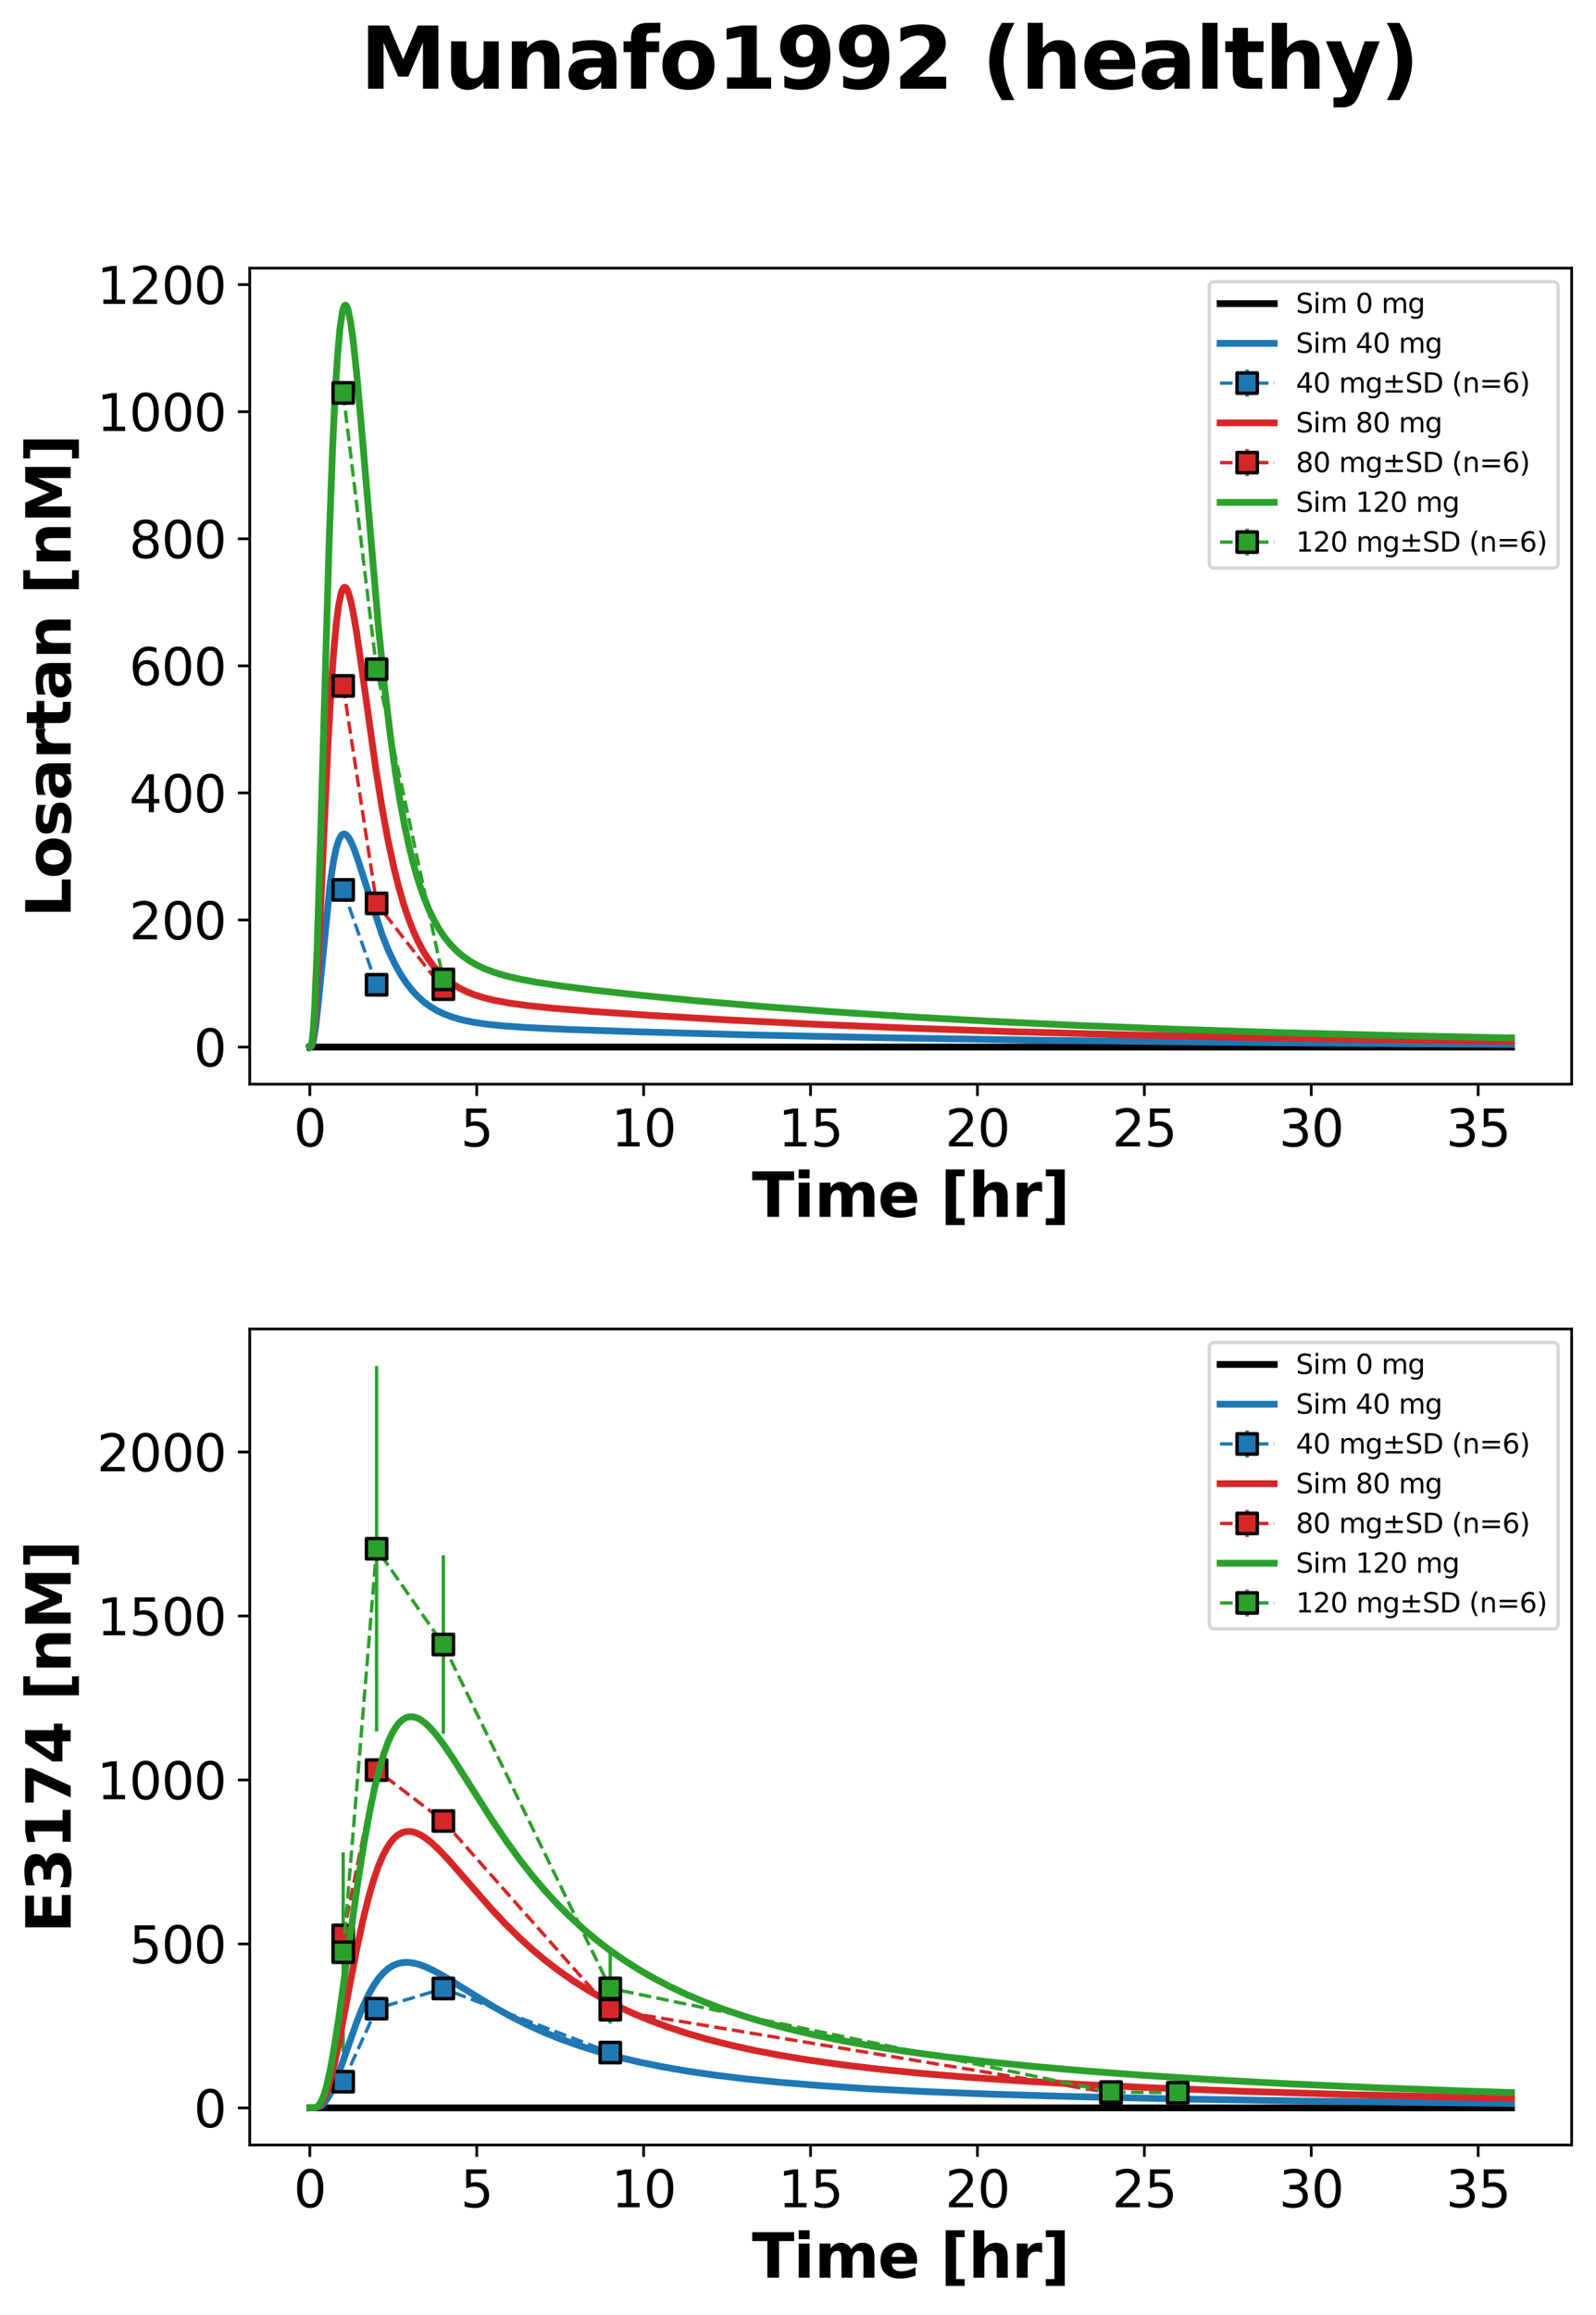 <?xml version="1.0" encoding="utf-8" standalone="no"?>
<!DOCTYPE svg PUBLIC "-//W3C//DTD SVG 1.1//EN"
  "http://www.w3.org/Graphics/SVG/1.1/DTD/svg11.dtd">
<svg xmlns:xlink="http://www.w3.org/1999/xlink" width="471.596pt" height="683.738pt" viewBox="0 0 471.596 683.738" xmlns="http://www.w3.org/2000/svg" version="1.1">
 <defs>
  <style type="text/css">*{stroke-linejoin: round; stroke-linecap: butt}</style>
 </defs>
 <g id="figure_1">
  <g id="patch_1">
   <path d="M 0 683.738 
L 471.596 683.738 
L 471.596 0 
L 0 0 
z
" style="fill: #ffffff"/>
  </g>
  <g id="axes_1">
   <g id="patch_2">
    <path d="M 73.796 320.243 
L 464.396 320.243 
L 464.396 79.2 
L 73.796 79.2 
z
" style="fill: #ffffff"/>
   </g>
   <g id="matplotlib.axis_1">
    <g id="xtick_1">
     <g id="line2d_1">
      <defs>
       <path id="m59789f1e88" d="M 0 0 
L 0 3.5 
" style="stroke: #000000; stroke-width: 0.8"/>
      </defs>
      <g>
       <use xlink:href="#m59789f1e88" x="91.55" y="320.243" style="stroke: #000000; stroke-width: 0.8"/>
      </g>
     </g>
     <g id="text_1">
      <!-- 0 -->
      <g transform="translate(86.778 338.641) scale(0.15 -0.15)">
       <defs>
        <path id="DejaVuSans-30" d="M 2034 4250 
Q 1547 4250 1301 3770 
Q 1056 3291 1056 2328 
Q 1056 1369 1301 889 
Q 1547 409 2034 409 
Q 2525 409 2770 889 
Q 3016 1369 3016 2328 
Q 3016 3291 2770 3770 
Q 2525 4250 2034 4250 
z
M 2034 4750 
Q 2819 4750 3233 4129 
Q 3647 3509 3647 2328 
Q 3647 1150 3233 529 
Q 2819 -91 2034 -91 
Q 1250 -91 836 529 
Q 422 1150 422 2328 
Q 422 3509 836 4129 
Q 1250 4750 2034 4750 
z
" transform="scale(0.016)"/>
       </defs>
       <use xlink:href="#DejaVuSans-30"/>
      </g>
     </g>
    </g>
    <g id="xtick_2">
     <g id="line2d_2">
      <g>
       <use xlink:href="#m59789f1e88" x="140.868" y="320.243" style="stroke: #000000; stroke-width: 0.8"/>
      </g>
     </g>
     <g id="text_2">
      <!-- 5 -->
      <g transform="translate(136.096 338.641) scale(0.15 -0.15)">
       <defs>
        <path id="DejaVuSans-35" d="M 691 4666 
L 3169 4666 
L 3169 4134 
L 1269 4134 
L 1269 2991 
Q 1406 3038 1543 3061 
Q 1681 3084 1819 3084 
Q 2600 3084 3056 2656 
Q 3513 2228 3513 1497 
Q 3513 744 3044 326 
Q 2575 -91 1722 -91 
Q 1428 -91 1123 -41 
Q 819 9 494 109 
L 494 744 
Q 775 591 1075 516 
Q 1375 441 1709 441 
Q 2250 441 2565 725 
Q 2881 1009 2881 1497 
Q 2881 1984 2565 2268 
Q 2250 2553 1709 2553 
Q 1456 2553 1204 2497 
Q 953 2441 691 2322 
L 691 4666 
z
" transform="scale(0.016)"/>
       </defs>
       <use xlink:href="#DejaVuSans-35"/>
      </g>
     </g>
    </g>
    <g id="xtick_3">
     <g id="line2d_3">
      <g>
       <use xlink:href="#m59789f1e88" x="190.187" y="320.243" style="stroke: #000000; stroke-width: 0.8"/>
      </g>
     </g>
     <g id="text_3">
      <!-- 10 -->
      <g transform="translate(180.643 338.641) scale(0.15 -0.15)">
       <defs>
        <path id="DejaVuSans-31" d="M 794 531 
L 1825 531 
L 1825 4091 
L 703 3866 
L 703 4441 
L 1819 4666 
L 2450 4666 
L 2450 531 
L 3481 531 
L 3481 0 
L 794 0 
L 794 531 
z
" transform="scale(0.016)"/>
       </defs>
       <use xlink:href="#DejaVuSans-31"/>
       <use xlink:href="#DejaVuSans-30" transform="translate(63.623 0)"/>
      </g>
     </g>
    </g>
    <g id="xtick_4">
     <g id="line2d_4">
      <g>
       <use xlink:href="#m59789f1e88" x="239.505" y="320.243" style="stroke: #000000; stroke-width: 0.8"/>
      </g>
     </g>
     <g id="text_4">
      <!-- 15 -->
      <g transform="translate(229.961 338.641) scale(0.15 -0.15)">
       <use xlink:href="#DejaVuSans-31"/>
       <use xlink:href="#DejaVuSans-35" transform="translate(63.623 0)"/>
      </g>
     </g>
    </g>
    <g id="xtick_5">
     <g id="line2d_5">
      <g>
       <use xlink:href="#m59789f1e88" x="288.823" y="320.243" style="stroke: #000000; stroke-width: 0.8"/>
      </g>
     </g>
     <g id="text_5">
      <!-- 20 -->
      <g transform="translate(279.279 338.641) scale(0.15 -0.15)">
       <defs>
        <path id="DejaVuSans-32" d="M 1228 531 
L 3431 531 
L 3431 0 
L 469 0 
L 469 531 
Q 828 903 1448 1529 
Q 2069 2156 2228 2338 
Q 2531 2678 2651 2914 
Q 2772 3150 2772 3378 
Q 2772 3750 2511 3984 
Q 2250 4219 1831 4219 
Q 1534 4219 1204 4116 
Q 875 4013 500 3803 
L 500 4441 
Q 881 4594 1212 4672 
Q 1544 4750 1819 4750 
Q 2544 4750 2975 4387 
Q 3406 4025 3406 3419 
Q 3406 3131 3298 2873 
Q 3191 2616 2906 2266 
Q 2828 2175 2409 1742 
Q 1991 1309 1228 531 
z
" transform="scale(0.016)"/>
       </defs>
       <use xlink:href="#DejaVuSans-32"/>
       <use xlink:href="#DejaVuSans-30" transform="translate(63.623 0)"/>
      </g>
     </g>
    </g>
    <g id="xtick_6">
     <g id="line2d_6">
      <g>
       <use xlink:href="#m59789f1e88" x="338.141" y="320.243" style="stroke: #000000; stroke-width: 0.8"/>
      </g>
     </g>
     <g id="text_6">
      <!-- 25 -->
      <g transform="translate(328.597 338.641) scale(0.15 -0.15)">
       <use xlink:href="#DejaVuSans-32"/>
       <use xlink:href="#DejaVuSans-35" transform="translate(63.623 0)"/>
      </g>
     </g>
    </g>
    <g id="xtick_7">
     <g id="line2d_7">
      <g>
       <use xlink:href="#m59789f1e88" x="387.459" y="320.243" style="stroke: #000000; stroke-width: 0.8"/>
      </g>
     </g>
     <g id="text_7">
      <!-- 30 -->
      <g transform="translate(377.916 338.641) scale(0.15 -0.15)">
       <defs>
        <path id="DejaVuSans-33" d="M 2597 2516 
Q 3050 2419 3304 2112 
Q 3559 1806 3559 1356 
Q 3559 666 3084 287 
Q 2609 -91 1734 -91 
Q 1441 -91 1130 -33 
Q 819 25 488 141 
L 488 750 
Q 750 597 1062 519 
Q 1375 441 1716 441 
Q 2309 441 2620 675 
Q 2931 909 2931 1356 
Q 2931 1769 2642 2001 
Q 2353 2234 1838 2234 
L 1294 2234 
L 1294 2753 
L 1863 2753 
Q 2328 2753 2575 2939 
Q 2822 3125 2822 3475 
Q 2822 3834 2567 4026 
Q 2313 4219 1838 4219 
Q 1578 4219 1281 4162 
Q 984 4106 628 3988 
L 628 4550 
Q 988 4650 1302 4700 
Q 1616 4750 1894 4750 
Q 2613 4750 3031 4423 
Q 3450 4097 3450 3541 
Q 3450 3153 3228 2886 
Q 3006 2619 2597 2516 
z
" transform="scale(0.016)"/>
       </defs>
       <use xlink:href="#DejaVuSans-33"/>
       <use xlink:href="#DejaVuSans-30" transform="translate(63.623 0)"/>
      </g>
     </g>
    </g>
    <g id="xtick_8">
     <g id="line2d_8">
      <g>
       <use xlink:href="#m59789f1e88" x="436.777" y="320.243" style="stroke: #000000; stroke-width: 0.8"/>
      </g>
     </g>
     <g id="text_8">
      <!-- 35 -->
      <g transform="translate(427.234 338.641) scale(0.15 -0.15)">
       <use xlink:href="#DejaVuSans-33"/>
       <use xlink:href="#DejaVuSans-35" transform="translate(63.623 0)"/>
      </g>
     </g>
    </g>
    <g id="text_9">
     <!-- Time [hr] -->
     <g transform="translate(222.183 359.438) scale(0.18 -0.18)">
      <defs>
       <path id="DejaVuSans-Bold-54" d="M 31 4666 
L 4331 4666 
L 4331 3756 
L 2784 3756 
L 2784 0 
L 1581 0 
L 1581 3756 
L 31 3756 
L 31 4666 
z
" transform="scale(0.016)"/>
       <path id="DejaVuSans-Bold-69" d="M 538 3500 
L 1656 3500 
L 1656 0 
L 538 0 
L 538 3500 
z
M 538 4863 
L 1656 4863 
L 1656 3950 
L 538 3950 
L 538 4863 
z
" transform="scale(0.016)"/>
       <path id="DejaVuSans-Bold-6d" d="M 3781 2919 
Q 3994 3244 4286 3414 
Q 4578 3584 4928 3584 
Q 5531 3584 5847 3212 
Q 6163 2841 6163 2131 
L 6163 0 
L 5038 0 
L 5038 1825 
Q 5041 1866 5042 1909 
Q 5044 1953 5044 2034 
Q 5044 2406 4934 2573 
Q 4825 2741 4581 2741 
Q 4263 2741 4089 2478 
Q 3916 2216 3909 1719 
L 3909 0 
L 2784 0 
L 2784 1825 
Q 2784 2406 2684 2573 
Q 2584 2741 2328 2741 
Q 2006 2741 1831 2477 
Q 1656 2213 1656 1722 
L 1656 0 
L 531 0 
L 531 3500 
L 1656 3500 
L 1656 2988 
Q 1863 3284 2130 3434 
Q 2397 3584 2719 3584 
Q 3081 3584 3359 3409 
Q 3638 3234 3781 2919 
z
" transform="scale(0.016)"/>
       <path id="DejaVuSans-Bold-65" d="M 4031 1759 
L 4031 1441 
L 1416 1441 
Q 1456 1047 1700 850 
Q 1944 653 2381 653 
Q 2734 653 3104 758 
Q 3475 863 3866 1075 
L 3866 213 
Q 3469 63 3072 -14 
Q 2675 -91 2278 -91 
Q 1328 -91 801 392 
Q 275 875 275 1747 
Q 275 2603 792 3093 
Q 1309 3584 2216 3584 
Q 3041 3584 3536 3087 
Q 4031 2591 4031 1759 
z
M 2881 2131 
Q 2881 2450 2695 2645 
Q 2509 2841 2209 2841 
Q 1884 2841 1681 2658 
Q 1478 2475 1428 2131 
L 2881 2131 
z
" transform="scale(0.016)"/>
       <path id="DejaVuSans-Bold-20" transform="scale(0.016)"/>
       <path id="DejaVuSans-Bold-5b" d="M 550 4863 
L 2491 4863 
L 2491 4159 
L 1613 4159 
L 1613 -141 
L 2491 -141 
L 2491 -844 
L 550 -844 
L 550 4863 
z
" transform="scale(0.016)"/>
       <path id="DejaVuSans-Bold-68" d="M 4056 2131 
L 4056 0 
L 2931 0 
L 2931 347 
L 2931 1625 
Q 2931 2084 2911 2256 
Q 2891 2428 2841 2509 
Q 2775 2619 2662 2680 
Q 2550 2741 2406 2741 
Q 2056 2741 1856 2470 
Q 1656 2200 1656 1722 
L 1656 0 
L 538 0 
L 538 4863 
L 1656 4863 
L 1656 2988 
Q 1909 3294 2193 3439 
Q 2478 3584 2822 3584 
Q 3428 3584 3742 3212 
Q 4056 2841 4056 2131 
z
" transform="scale(0.016)"/>
       <path id="DejaVuSans-Bold-72" d="M 3138 2547 
Q 2991 2616 2845 2648 
Q 2700 2681 2553 2681 
Q 2122 2681 1889 2404 
Q 1656 2128 1656 1613 
L 1656 0 
L 538 0 
L 538 3500 
L 1656 3500 
L 1656 2925 
Q 1872 3269 2151 3426 
Q 2431 3584 2822 3584 
Q 2878 3584 2943 3579 
Q 3009 3575 3134 3559 
L 3138 2547 
z
" transform="scale(0.016)"/>
       <path id="DejaVuSans-Bold-5d" d="M 2375 -844 
L 434 -844 
L 434 -141 
L 1313 -141 
L 1313 4159 
L 434 4159 
L 434 4863 
L 2375 4863 
L 2375 -844 
z
" transform="scale(0.016)"/>
      </defs>
      <use xlink:href="#DejaVuSans-Bold-54"/>
      <use xlink:href="#DejaVuSans-Bold-69" transform="translate(68.213 0)"/>
      <use xlink:href="#DejaVuSans-Bold-6d" transform="translate(102.49 0)"/>
      <use xlink:href="#DejaVuSans-Bold-65" transform="translate(206.689 0)"/>
      <use xlink:href="#DejaVuSans-Bold-20" transform="translate(274.512 0)"/>
      <use xlink:href="#DejaVuSans-Bold-5b" transform="translate(309.326 0)"/>
      <use xlink:href="#DejaVuSans-Bold-68" transform="translate(355.029 0)"/>
      <use xlink:href="#DejaVuSans-Bold-72" transform="translate(426.221 0)"/>
      <use xlink:href="#DejaVuSans-Bold-5d" transform="translate(475.537 0)"/>
     </g>
    </g>
   </g>
   <g id="matplotlib.axis_2">
    <g id="ytick_1">
     <g id="line2d_9">
      <defs>
       <path id="mcb5016735a" d="M 0 0 
L -3.5 0 
" style="stroke: #000000; stroke-width: 0.8"/>
      </defs>
      <g>
       <use xlink:href="#mcb5016735a" x="73.796" y="309.287" style="stroke: #000000; stroke-width: 0.8"/>
      </g>
     </g>
     <g id="text_10">
      <!-- 0 -->
      <g transform="translate(57.252 314.986) scale(0.15 -0.15)">
       <use xlink:href="#DejaVuSans-30"/>
      </g>
     </g>
    </g>
    <g id="ytick_2">
     <g id="line2d_10">
      <g>
       <use xlink:href="#mcb5016735a" x="73.796" y="271.751" style="stroke: #000000; stroke-width: 0.8"/>
      </g>
     </g>
     <g id="text_11">
      <!-- 200 -->
      <g transform="translate(38.164 277.45) scale(0.15 -0.15)">
       <use xlink:href="#DejaVuSans-32"/>
       <use xlink:href="#DejaVuSans-30" transform="translate(63.623 0)"/>
       <use xlink:href="#DejaVuSans-30" transform="translate(127.246 0)"/>
      </g>
     </g>
    </g>
    <g id="ytick_3">
     <g id="line2d_11">
      <g>
       <use xlink:href="#mcb5016735a" x="73.796" y="234.216" style="stroke: #000000; stroke-width: 0.8"/>
      </g>
     </g>
     <g id="text_12">
      <!-- 400 -->
      <g transform="translate(38.164 239.915) scale(0.15 -0.15)">
       <defs>
        <path id="DejaVuSans-34" d="M 2419 4116 
L 825 1625 
L 2419 1625 
L 2419 4116 
z
M 2253 4666 
L 3047 4666 
L 3047 1625 
L 3713 1625 
L 3713 1100 
L 3047 1100 
L 3047 0 
L 2419 0 
L 2419 1100 
L 313 1100 
L 313 1709 
L 2253 4666 
z
" transform="scale(0.016)"/>
       </defs>
       <use xlink:href="#DejaVuSans-34"/>
       <use xlink:href="#DejaVuSans-30" transform="translate(63.623 0)"/>
       <use xlink:href="#DejaVuSans-30" transform="translate(127.246 0)"/>
      </g>
     </g>
    </g>
    <g id="ytick_4">
     <g id="line2d_12">
      <g>
       <use xlink:href="#mcb5016735a" x="73.796" y="196.68" style="stroke: #000000; stroke-width: 0.8"/>
      </g>
     </g>
     <g id="text_13">
      <!-- 600 -->
      <g transform="translate(38.164 202.379) scale(0.15 -0.15)">
       <defs>
        <path id="DejaVuSans-36" d="M 2113 2584 
Q 1688 2584 1439 2293 
Q 1191 2003 1191 1497 
Q 1191 994 1439 701 
Q 1688 409 2113 409 
Q 2538 409 2786 701 
Q 3034 994 3034 1497 
Q 3034 2003 2786 2293 
Q 2538 2584 2113 2584 
z
M 3366 4563 
L 3366 3988 
Q 3128 4100 2886 4159 
Q 2644 4219 2406 4219 
Q 1781 4219 1451 3797 
Q 1122 3375 1075 2522 
Q 1259 2794 1537 2939 
Q 1816 3084 2150 3084 
Q 2853 3084 3261 2657 
Q 3669 2231 3669 1497 
Q 3669 778 3244 343 
Q 2819 -91 2113 -91 
Q 1303 -91 875 529 
Q 447 1150 447 2328 
Q 447 3434 972 4092 
Q 1497 4750 2381 4750 
Q 2619 4750 2861 4703 
Q 3103 4656 3366 4563 
z
" transform="scale(0.016)"/>
       </defs>
       <use xlink:href="#DejaVuSans-36"/>
       <use xlink:href="#DejaVuSans-30" transform="translate(63.623 0)"/>
       <use xlink:href="#DejaVuSans-30" transform="translate(127.246 0)"/>
      </g>
     </g>
    </g>
    <g id="ytick_5">
     <g id="line2d_13">
      <g>
       <use xlink:href="#mcb5016735a" x="73.796" y="159.145" style="stroke: #000000; stroke-width: 0.8"/>
      </g>
     </g>
     <g id="text_14">
      <!-- 800 -->
      <g transform="translate(38.164 164.843) scale(0.15 -0.15)">
       <defs>
        <path id="DejaVuSans-38" d="M 2034 2216 
Q 1584 2216 1326 1975 
Q 1069 1734 1069 1313 
Q 1069 891 1326 650 
Q 1584 409 2034 409 
Q 2484 409 2743 651 
Q 3003 894 3003 1313 
Q 3003 1734 2745 1975 
Q 2488 2216 2034 2216 
z
M 1403 2484 
Q 997 2584 770 2862 
Q 544 3141 544 3541 
Q 544 4100 942 4425 
Q 1341 4750 2034 4750 
Q 2731 4750 3128 4425 
Q 3525 4100 3525 3541 
Q 3525 3141 3298 2862 
Q 3072 2584 2669 2484 
Q 3125 2378 3379 2068 
Q 3634 1759 3634 1313 
Q 3634 634 3220 271 
Q 2806 -91 2034 -91 
Q 1263 -91 848 271 
Q 434 634 434 1313 
Q 434 1759 690 2068 
Q 947 2378 1403 2484 
z
M 1172 3481 
Q 1172 3119 1398 2916 
Q 1625 2713 2034 2713 
Q 2441 2713 2670 2916 
Q 2900 3119 2900 3481 
Q 2900 3844 2670 4047 
Q 2441 4250 2034 4250 
Q 1625 4250 1398 4047 
Q 1172 3844 1172 3481 
z
" transform="scale(0.016)"/>
       </defs>
       <use xlink:href="#DejaVuSans-38"/>
       <use xlink:href="#DejaVuSans-30" transform="translate(63.623 0)"/>
       <use xlink:href="#DejaVuSans-30" transform="translate(127.246 0)"/>
      </g>
     </g>
    </g>
    <g id="ytick_6">
     <g id="line2d_14">
      <g>
       <use xlink:href="#mcb5016735a" x="73.796" y="121.609" style="stroke: #000000; stroke-width: 0.8"/>
      </g>
     </g>
     <g id="text_15">
      <!-- 1000 -->
      <g transform="translate(28.621 127.308) scale(0.15 -0.15)">
       <use xlink:href="#DejaVuSans-31"/>
       <use xlink:href="#DejaVuSans-30" transform="translate(63.623 0)"/>
       <use xlink:href="#DejaVuSans-30" transform="translate(127.246 0)"/>
       <use xlink:href="#DejaVuSans-30" transform="translate(190.869 0)"/>
      </g>
     </g>
    </g>
    <g id="ytick_7">
     <g id="line2d_15">
      <g>
       <use xlink:href="#mcb5016735a" x="73.796" y="84.073" style="stroke: #000000; stroke-width: 0.8"/>
      </g>
     </g>
     <g id="text_16">
      <!-- 1200 -->
      <g transform="translate(28.621 89.772) scale(0.15 -0.15)">
       <use xlink:href="#DejaVuSans-31"/>
       <use xlink:href="#DejaVuSans-32" transform="translate(63.623 0)"/>
       <use xlink:href="#DejaVuSans-30" transform="translate(127.246 0)"/>
       <use xlink:href="#DejaVuSans-30" transform="translate(190.869 0)"/>
      </g>
     </g>
    </g>
    <g id="text_17">
     <!-- Losartan [nM] -->
     <g transform="translate(20.877 271.013) rotate(-90) scale(0.18 -0.18)">
      <defs>
       <path id="DejaVuSans-Bold-4c" d="M 588 4666 
L 1791 4666 
L 1791 909 
L 3903 909 
L 3903 0 
L 588 0 
L 588 4666 
z
" transform="scale(0.016)"/>
       <path id="DejaVuSans-Bold-6f" d="M 2203 2784 
Q 1831 2784 1636 2517 
Q 1441 2250 1441 1747 
Q 1441 1244 1636 976 
Q 1831 709 2203 709 
Q 2569 709 2762 976 
Q 2956 1244 2956 1747 
Q 2956 2250 2762 2517 
Q 2569 2784 2203 2784 
z
M 2203 3584 
Q 3106 3584 3614 3096 
Q 4122 2609 4122 1747 
Q 4122 884 3614 396 
Q 3106 -91 2203 -91 
Q 1297 -91 786 396 
Q 275 884 275 1747 
Q 275 2609 786 3096 
Q 1297 3584 2203 3584 
z
" transform="scale(0.016)"/>
       <path id="DejaVuSans-Bold-73" d="M 3272 3391 
L 3272 2541 
Q 2913 2691 2578 2766 
Q 2244 2841 1947 2841 
Q 1628 2841 1473 2761 
Q 1319 2681 1319 2516 
Q 1319 2381 1436 2309 
Q 1553 2238 1856 2203 
L 2053 2175 
Q 2913 2066 3209 1816 
Q 3506 1566 3506 1031 
Q 3506 472 3093 190 
Q 2681 -91 1863 -91 
Q 1516 -91 1145 -36 
Q 775 19 384 128 
L 384 978 
Q 719 816 1070 734 
Q 1422 653 1784 653 
Q 2113 653 2278 743 
Q 2444 834 2444 1013 
Q 2444 1163 2330 1236 
Q 2216 1309 1875 1350 
L 1678 1375 
Q 931 1469 631 1722 
Q 331 1975 331 2491 
Q 331 3047 712 3315 
Q 1094 3584 1881 3584 
Q 2191 3584 2531 3537 
Q 2872 3491 3272 3391 
z
" transform="scale(0.016)"/>
       <path id="DejaVuSans-Bold-61" d="M 2106 1575 
Q 1756 1575 1579 1456 
Q 1403 1338 1403 1106 
Q 1403 894 1545 773 
Q 1688 653 1941 653 
Q 2256 653 2472 879 
Q 2688 1106 2688 1447 
L 2688 1575 
L 2106 1575 
z
M 3816 1997 
L 3816 0 
L 2688 0 
L 2688 519 
Q 2463 200 2181 54 
Q 1900 -91 1497 -91 
Q 953 -91 614 226 
Q 275 544 275 1050 
Q 275 1666 698 1953 
Q 1122 2241 2028 2241 
L 2688 2241 
L 2688 2328 
Q 2688 2594 2478 2717 
Q 2269 2841 1825 2841 
Q 1466 2841 1156 2769 
Q 847 2697 581 2553 
L 581 3406 
Q 941 3494 1303 3539 
Q 1666 3584 2028 3584 
Q 2975 3584 3395 3211 
Q 3816 2838 3816 1997 
z
" transform="scale(0.016)"/>
       <path id="DejaVuSans-Bold-74" d="M 1759 4494 
L 1759 3500 
L 2913 3500 
L 2913 2700 
L 1759 2700 
L 1759 1216 
Q 1759 972 1856 886 
Q 1953 800 2241 800 
L 2816 800 
L 2816 0 
L 1856 0 
Q 1194 0 917 276 
Q 641 553 641 1216 
L 641 2700 
L 84 2700 
L 84 3500 
L 641 3500 
L 641 4494 
L 1759 4494 
z
" transform="scale(0.016)"/>
       <path id="DejaVuSans-Bold-6e" d="M 4056 2131 
L 4056 0 
L 2931 0 
L 2931 347 
L 2931 1631 
Q 2931 2084 2911 2256 
Q 2891 2428 2841 2509 
Q 2775 2619 2662 2680 
Q 2550 2741 2406 2741 
Q 2056 2741 1856 2470 
Q 1656 2200 1656 1722 
L 1656 0 
L 538 0 
L 538 3500 
L 1656 3500 
L 1656 2988 
Q 1909 3294 2193 3439 
Q 2478 3584 2822 3584 
Q 3428 3584 3742 3212 
Q 4056 2841 4056 2131 
z
" transform="scale(0.016)"/>
       <path id="DejaVuSans-Bold-4d" d="M 588 4666 
L 2119 4666 
L 3181 2169 
L 4250 4666 
L 5778 4666 
L 5778 0 
L 4641 0 
L 4641 3413 
L 3566 897 
L 2803 897 
L 1728 3413 
L 1728 0 
L 588 0 
L 588 4666 
z
" transform="scale(0.016)"/>
      </defs>
      <use xlink:href="#DejaVuSans-Bold-4c"/>
      <use xlink:href="#DejaVuSans-Bold-6f" transform="translate(63.721 0)"/>
      <use xlink:href="#DejaVuSans-Bold-73" transform="translate(132.422 0)"/>
      <use xlink:href="#DejaVuSans-Bold-61" transform="translate(191.943 0)"/>
      <use xlink:href="#DejaVuSans-Bold-72" transform="translate(259.424 0)"/>
      <use xlink:href="#DejaVuSans-Bold-74" transform="translate(308.74 0)"/>
      <use xlink:href="#DejaVuSans-Bold-61" transform="translate(356.543 0)"/>
      <use xlink:href="#DejaVuSans-Bold-6e" transform="translate(424.023 0)"/>
      <use xlink:href="#DejaVuSans-Bold-20" transform="translate(495.215 0)"/>
      <use xlink:href="#DejaVuSans-Bold-5b" transform="translate(530.029 0)"/>
      <use xlink:href="#DejaVuSans-Bold-6e" transform="translate(575.732 0)"/>
      <use xlink:href="#DejaVuSans-Bold-4d" transform="translate(646.924 0)"/>
      <use xlink:href="#DejaVuSans-Bold-5d" transform="translate(746.436 0)"/>
     </g>
    </g>
   </g>
   <g id="LineCollection_1">
    <path clip-path="url(#p3252271c7e)" style="fill: none; stroke: #1f77b4"/>
    <path clip-path="url(#p3252271c7e)" style="fill: none; stroke: #1f77b4"/>
   </g>
   <g id="LineCollection_2">
    <path clip-path="url(#p3252271c7e)" style="fill: none; stroke: #d62728"/>
    <path clip-path="url(#p3252271c7e)" style="fill: none; stroke: #d62728"/>
    <path clip-path="url(#p3252271c7e)" style="fill: none; stroke: #d62728"/>
   </g>
   <g id="LineCollection_3">
    <path clip-path="url(#p3252271c7e)" style="fill: none; stroke: #2ca02c"/>
    <path clip-path="url(#p3252271c7e)" style="fill: none; stroke: #2ca02c"/>
    <path clip-path="url(#p3252271c7e)" style="fill: none; stroke: #2ca02c"/>
   </g>
   <g id="line2d_16">
    <path d="M 91.55 309.287 
L 446.641 309.287 
L 446.641 309.287 
" clip-path="url(#p3252271c7e)" style="fill: none; stroke: #000000; stroke-width: 2; stroke-linecap: square"/>
   </g>
   <g id="line2d_17">
    <path d="M 91.55 309.287 
L 91.905 309.188 
L 92.26 308.616 
L 92.615 307.377 
L 93.326 302.928 
L 94.036 296.476 
L 97.587 260.671 
L 98.652 253.75 
L 99.362 250.478 
L 100.072 248.218 
L 100.783 246.876 
L 101.138 246.516 
L 101.493 246.344 
L 101.848 246.345 
L 102.203 246.505 
L 102.913 247.245 
L 103.623 248.455 
L 104.689 250.938 
L 106.109 255.06 
L 112.856 276.001 
L 114.631 280.418 
L 116.407 284.229 
L 118.182 287.472 
L 119.957 290.204 
L 121.733 292.489 
L 123.508 294.39 
L 125.284 295.967 
L 127.059 297.271 
L 129.19 298.542 
L 131.32 299.553 
L 133.806 300.477 
L 136.647 301.278 
L 139.843 301.944 
L 143.749 302.528 
L 148.72 303.041 
L 155.822 303.531 
L 167.185 304.059 
L 188.135 304.777 
L 221.158 305.679 
L 259.508 306.501 
L 303.539 307.217 
L 355.028 307.824 
L 416.813 308.323 
L 446.641 308.498 
L 446.641 308.498 
" clip-path="url(#p3252271c7e)" style="fill: none; stroke: #1f77b4; stroke-width: 2; stroke-linecap: square"/>
   </g>
   <g id="line2d_18">
    <path d="M 101.414 262.852 
L 111.277 290.887 
" clip-path="url(#p3252271c7e)" style="fill: none; stroke-dasharray: 3.7,1.6; stroke-dashoffset: 0; stroke: #1f77b4"/>
    <defs>
     <path id="me960b482be" d="M -3 3 
L 3 3 
L 3 -3 
L -3 -3 
z
" style="stroke: #000000; stroke-linejoin: miter"/>
    </defs>
    <g clip-path="url(#p3252271c7e)">
     <use xlink:href="#me960b482be" x="101.414" y="262.852" style="fill: #1f77b4; stroke: #000000; stroke-linejoin: miter"/>
     <use xlink:href="#me960b482be" x="111.277" y="290.887" style="fill: #1f77b4; stroke: #000000; stroke-linejoin: miter"/>
    </g>
   </g>
   <g id="line2d_19">
    <path d="M 91.55 309.287 
L 91.905 309.089 
L 92.26 307.944 
L 92.615 305.464 
L 92.971 301.615 
L 93.681 290.407 
L 94.746 267.997 
L 96.877 220.766 
L 97.942 201.883 
L 98.652 191.966 
L 99.362 184.284 
L 100.072 178.778 
L 100.783 175.304 
L 101.138 174.267 
L 101.493 173.66 
L 101.848 173.455 
L 102.203 173.62 
L 102.558 174.125 
L 102.913 174.941 
L 103.623 177.387 
L 104.333 180.733 
L 105.399 186.995 
L 107.174 199.345 
L 111.08 227.312 
L 112.856 238.416 
L 114.631 248.1 
L 116.407 256.374 
L 117.827 262.05 
L 119.247 266.971 
L 120.668 271.218 
L 122.088 274.873 
L 123.508 278.012 
L 124.929 280.704 
L 126.349 283.009 
L 128.125 285.432 
L 129.9 287.43 
L 131.675 289.078 
L 133.451 290.442 
L 135.581 291.777 
L 137.712 292.85 
L 140.198 293.849 
L 143.038 294.74 
L 146.234 295.515 
L 150.495 296.296 
L 155.822 297.024 
L 163.279 297.798 
L 174.641 298.728 
L 192.396 299.942 
L 215.122 301.272 
L 240.333 302.526 
L 268.03 303.678 
L 298.568 304.722 
L 332.657 305.659 
L 371.007 306.486 
L 415.038 307.206 
L 446.641 307.605 
L 446.641 307.605 
" clip-path="url(#p3252271c7e)" style="fill: none; stroke: #d62728; stroke-width: 2; stroke-linecap: square"/>
   </g>
   <g id="line2d_20">
    <path d="M 101.414 202.613 
L 111.277 266.843 
L 131.005 292.185 
" clip-path="url(#p3252271c7e)" style="fill: none; stroke-dasharray: 3.7,1.6; stroke-dashoffset: 0; stroke: #d62728"/>
    <defs>
     <path id="m2818aebdd4" d="M -3 3 
L 3 3 
L 3 -3 
L -3 -3 
z
" style="stroke: #000000; stroke-linejoin: miter"/>
    </defs>
    <g clip-path="url(#p3252271c7e)">
     <use xlink:href="#m2818aebdd4" x="101.414" y="202.613" style="fill: #d62728; stroke: #000000; stroke-linejoin: miter"/>
     <use xlink:href="#m2818aebdd4" x="111.277" y="266.843" style="fill: #d62728; stroke: #000000; stroke-linejoin: miter"/>
     <use xlink:href="#m2818aebdd4" x="131.005" y="292.185" style="fill: #d62728; stroke: #000000; stroke-linejoin: miter"/>
    </g>
   </g>
   <g id="line2d_21">
    <path d="M 91.55 309.287 
L 91.905 308.99 
L 92.26 307.273 
L 92.615 303.548 
L 92.971 297.759 
L 93.681 280.821 
L 94.746 246.518 
L 97.232 160.717 
L 98.297 131.928 
L 99.007 116.913 
L 99.717 105.382 
L 100.427 97.25 
L 101.138 92.299 
L 101.493 90.923 
L 101.848 90.224 
L 102.203 90.157 
L 102.558 90.674 
L 102.913 91.729 
L 103.623 95.265 
L 104.333 100.4 
L 105.399 110.359 
L 106.819 126.302 
L 111.79 184.811 
L 113.566 202.309 
L 115.341 217.309 
L 116.762 227.585 
L 118.182 236.467 
L 119.602 244.104 
L 121.023 250.649 
L 122.443 256.247 
L 123.863 261.029 
L 125.284 265.111 
L 126.704 268.596 
L 128.125 271.573 
L 129.545 274.118 
L 131.32 276.79 
L 133.096 278.997 
L 134.871 280.825 
L 136.647 282.346 
L 138.777 283.848 
L 140.908 285.072 
L 143.393 286.23 
L 146.234 287.29 
L 149.43 288.24 
L 153.336 289.166 
L 158.307 290.107 
L 165.054 291.143 
L 174.641 292.374 
L 188.49 293.914 
L 205.889 295.622 
L 225.064 297.28 
L 245.66 298.837 
L 268.03 300.301 
L 292.177 301.651 
L 318.098 302.876 
L 346.505 303.993 
L 378.109 305.009 
L 413.263 305.912 
L 446.641 306.593 
L 446.641 306.593 
" clip-path="url(#p3252271c7e)" style="fill: none; stroke: #2ca02c; stroke-width: 2; stroke-linecap: square"/>
   </g>
   <g id="line2d_22">
    <path d="M 101.414 116.06 
L 111.277 197.666 
L 131.005 289.304 
" clip-path="url(#p3252271c7e)" style="fill: none; stroke-dasharray: 3.7,1.6; stroke-dashoffset: 0; stroke: #2ca02c"/>
    <defs>
     <path id="m4c658b2e30" d="M -3 3 
L 3 3 
L 3 -3 
L -3 -3 
z
" style="stroke: #000000; stroke-linejoin: miter"/>
    </defs>
    <g clip-path="url(#p3252271c7e)">
     <use xlink:href="#m4c658b2e30" x="101.414" y="116.06" style="fill: #2ca02c; stroke: #000000; stroke-linejoin: miter"/>
     <use xlink:href="#m4c658b2e30" x="111.277" y="197.666" style="fill: #2ca02c; stroke: #000000; stroke-linejoin: miter"/>
     <use xlink:href="#m4c658b2e30" x="131.005" y="289.304" style="fill: #2ca02c; stroke: #000000; stroke-linejoin: miter"/>
    </g>
   </g>
   <g id="patch_3">
    <path d="M 73.796 320.243 
L 73.796 79.2 
" style="fill: none; stroke: #000000; stroke-width: 0.8; stroke-linejoin: miter; stroke-linecap: square"/>
   </g>
   <g id="patch_4">
    <path d="M 464.396 320.243 
L 464.396 79.2 
" style="fill: none; stroke: #000000; stroke-width: 0.8; stroke-linejoin: miter; stroke-linecap: square"/>
   </g>
   <g id="patch_5">
    <path d="M 73.796 320.243 
L 464.396 320.243 
" style="fill: none; stroke: #000000; stroke-width: 0.8; stroke-linejoin: miter; stroke-linecap: square"/>
   </g>
   <g id="patch_6">
    <path d="M 73.796 79.2 
L 464.396 79.2 
" style="fill: none; stroke: #000000; stroke-width: 0.8; stroke-linejoin: miter; stroke-linecap: square"/>
   </g>
   <g id="legend_1">
    <g id="patch_7">
     <path d="M 358.921 167.798 
L 458.796 167.798 
Q 460.396 167.798 460.396 166.197 
L 460.396 84.8 
Q 460.396 83.2 458.796 83.2 
L 358.921 83.2 
Q 357.321 83.2 357.321 84.8 
L 357.321 166.197 
Q 357.321 167.798 358.921 167.798 
z
" style="fill: #ffffff; opacity: 0.8; stroke: #cccccc; stroke-linejoin: miter"/>
    </g>
    <g id="line2d_23">
     <path d="M 360.521 89.679 
L 376.521 89.679 
" style="fill: none; stroke: #000000; stroke-width: 2; stroke-linecap: square"/>
    </g>
    <g id="line2d_24"/>
    <g id="text_18">
     <!-- Sim 0 mg -->
     <g transform="translate(382.921 92.479) scale(0.08 -0.08)">
      <defs>
       <path id="DejaVuSans-53" d="M 3425 4513 
L 3425 3897 
Q 3066 4069 2747 4153 
Q 2428 4238 2131 4238 
Q 1616 4238 1336 4038 
Q 1056 3838 1056 3469 
Q 1056 3159 1242 3001 
Q 1428 2844 1947 2747 
L 2328 2669 
Q 3034 2534 3370 2195 
Q 3706 1856 3706 1288 
Q 3706 609 3251 259 
Q 2797 -91 1919 -91 
Q 1588 -91 1214 -16 
Q 841 59 441 206 
L 441 856 
Q 825 641 1194 531 
Q 1563 422 1919 422 
Q 2459 422 2753 634 
Q 3047 847 3047 1241 
Q 3047 1584 2836 1778 
Q 2625 1972 2144 2069 
L 1759 2144 
Q 1053 2284 737 2584 
Q 422 2884 422 3419 
Q 422 4038 858 4394 
Q 1294 4750 2059 4750 
Q 2388 4750 2728 4690 
Q 3069 4631 3425 4513 
z
" transform="scale(0.016)"/>
       <path id="DejaVuSans-69" d="M 603 3500 
L 1178 3500 
L 1178 0 
L 603 0 
L 603 3500 
z
M 603 4863 
L 1178 4863 
L 1178 4134 
L 603 4134 
L 603 4863 
z
" transform="scale(0.016)"/>
       <path id="DejaVuSans-6d" d="M 3328 2828 
Q 3544 3216 3844 3400 
Q 4144 3584 4550 3584 
Q 5097 3584 5394 3201 
Q 5691 2819 5691 2113 
L 5691 0 
L 5113 0 
L 5113 2094 
Q 5113 2597 4934 2840 
Q 4756 3084 4391 3084 
Q 3944 3084 3684 2787 
Q 3425 2491 3425 1978 
L 3425 0 
L 2847 0 
L 2847 2094 
Q 2847 2600 2669 2842 
Q 2491 3084 2119 3084 
Q 1678 3084 1418 2786 
Q 1159 2488 1159 1978 
L 1159 0 
L 581 0 
L 581 3500 
L 1159 3500 
L 1159 2956 
Q 1356 3278 1631 3431 
Q 1906 3584 2284 3584 
Q 2666 3584 2933 3390 
Q 3200 3197 3328 2828 
z
" transform="scale(0.016)"/>
       <path id="DejaVuSans-20" transform="scale(0.016)"/>
       <path id="DejaVuSans-67" d="M 2906 1791 
Q 2906 2416 2648 2759 
Q 2391 3103 1925 3103 
Q 1463 3103 1205 2759 
Q 947 2416 947 1791 
Q 947 1169 1205 825 
Q 1463 481 1925 481 
Q 2391 481 2648 825 
Q 2906 1169 2906 1791 
z
M 3481 434 
Q 3481 -459 3084 -895 
Q 2688 -1331 1869 -1331 
Q 1566 -1331 1297 -1286 
Q 1028 -1241 775 -1147 
L 775 -588 
Q 1028 -725 1275 -790 
Q 1522 -856 1778 -856 
Q 2344 -856 2625 -561 
Q 2906 -266 2906 331 
L 2906 616 
Q 2728 306 2450 153 
Q 2172 0 1784 0 
Q 1141 0 747 490 
Q 353 981 353 1791 
Q 353 2603 747 3093 
Q 1141 3584 1784 3584 
Q 2172 3584 2450 3431 
Q 2728 3278 2906 2969 
L 2906 3500 
L 3481 3500 
L 3481 434 
z
" transform="scale(0.016)"/>
      </defs>
      <use xlink:href="#DejaVuSans-53"/>
      <use xlink:href="#DejaVuSans-69" transform="translate(63.477 0)"/>
      <use xlink:href="#DejaVuSans-6d" transform="translate(91.26 0)"/>
      <use xlink:href="#DejaVuSans-20" transform="translate(188.672 0)"/>
      <use xlink:href="#DejaVuSans-30" transform="translate(220.459 0)"/>
      <use xlink:href="#DejaVuSans-20" transform="translate(284.082 0)"/>
      <use xlink:href="#DejaVuSans-6d" transform="translate(315.869 0)"/>
      <use xlink:href="#DejaVuSans-67" transform="translate(413.281 0)"/>
     </g>
    </g>
    <g id="line2d_25">
     <path d="M 360.521 101.421 
L 376.521 101.421 
" style="fill: none; stroke: #1f77b4; stroke-width: 2; stroke-linecap: square"/>
    </g>
    <g id="line2d_26"/>
    <g id="text_19">
     <!-- Sim 40 mg -->
     <g transform="translate(382.921 104.221) scale(0.08 -0.08)">
      <use xlink:href="#DejaVuSans-53"/>
      <use xlink:href="#DejaVuSans-69" transform="translate(63.477 0)"/>
      <use xlink:href="#DejaVuSans-6d" transform="translate(91.26 0)"/>
      <use xlink:href="#DejaVuSans-20" transform="translate(188.672 0)"/>
      <use xlink:href="#DejaVuSans-34" transform="translate(220.459 0)"/>
      <use xlink:href="#DejaVuSans-30" transform="translate(284.082 0)"/>
      <use xlink:href="#DejaVuSans-20" transform="translate(347.705 0)"/>
      <use xlink:href="#DejaVuSans-6d" transform="translate(379.492 0)"/>
      <use xlink:href="#DejaVuSans-67" transform="translate(476.904 0)"/>
     </g>
    </g>
    <g id="LineCollection_4">
     <path d="M 368.521 117.164 
L 368.521 109.164 
" style="fill: none; stroke: #1f77b4"/>
    </g>
    <g id="line2d_27">
     <path d="M 360.521 113.164 
L 376.521 113.164 
" style="fill: none; stroke-dasharray: 3.7,1.6; stroke-dashoffset: 0; stroke: #1f77b4"/>
    </g>
    <g id="line2d_28">
     <g>
      <use xlink:href="#me960b482be" x="368.521" y="113.164" style="fill: #1f77b4; stroke: #000000; stroke-linejoin: miter"/>
     </g>
    </g>
    <g id="text_20">
     <!-- 40 mg±SD (n=6) -->
     <g transform="translate(382.921 115.964) scale(0.08 -0.08)">
      <defs>
       <path id="DejaVuSans-b1" d="M 2944 4013 
L 2944 2803 
L 4684 2803 
L 4684 2272 
L 2944 2272 
L 2944 1063 
L 2419 1063 
L 2419 2272 
L 678 2272 
L 678 2803 
L 2419 2803 
L 2419 4013 
L 2944 4013 
z
M 678 531 
L 4684 531 
L 4684 0 
L 678 0 
L 678 531 
z
" transform="scale(0.016)"/>
       <path id="DejaVuSans-44" d="M 1259 4147 
L 1259 519 
L 2022 519 
Q 2988 519 3436 956 
Q 3884 1394 3884 2338 
Q 3884 3275 3436 3711 
Q 2988 4147 2022 4147 
L 1259 4147 
z
M 628 4666 
L 1925 4666 
Q 3281 4666 3915 4102 
Q 4550 3538 4550 2338 
Q 4550 1131 3912 565 
Q 3275 0 1925 0 
L 628 0 
L 628 4666 
z
" transform="scale(0.016)"/>
       <path id="DejaVuSans-28" d="M 1984 4856 
Q 1566 4138 1362 3434 
Q 1159 2731 1159 2009 
Q 1159 1288 1364 580 
Q 1569 -128 1984 -844 
L 1484 -844 
Q 1016 -109 783 600 
Q 550 1309 550 2009 
Q 550 2706 781 3412 
Q 1013 4119 1484 4856 
L 1984 4856 
z
" transform="scale(0.016)"/>
       <path id="DejaVuSans-6e" d="M 3513 2113 
L 3513 0 
L 2938 0 
L 2938 2094 
Q 2938 2591 2744 2837 
Q 2550 3084 2163 3084 
Q 1697 3084 1428 2787 
Q 1159 2491 1159 1978 
L 1159 0 
L 581 0 
L 581 3500 
L 1159 3500 
L 1159 2956 
Q 1366 3272 1645 3428 
Q 1925 3584 2291 3584 
Q 2894 3584 3203 3211 
Q 3513 2838 3513 2113 
z
" transform="scale(0.016)"/>
       <path id="DejaVuSans-3d" d="M 678 2906 
L 4684 2906 
L 4684 2381 
L 678 2381 
L 678 2906 
z
M 678 1631 
L 4684 1631 
L 4684 1100 
L 678 1100 
L 678 1631 
z
" transform="scale(0.016)"/>
       <path id="DejaVuSans-29" d="M 513 4856 
L 1013 4856 
Q 1481 4119 1714 3412 
Q 1947 2706 1947 2009 
Q 1947 1309 1714 600 
Q 1481 -109 1013 -844 
L 513 -844 
Q 928 -128 1133 580 
Q 1338 1288 1338 2009 
Q 1338 2731 1133 3434 
Q 928 4138 513 4856 
z
" transform="scale(0.016)"/>
      </defs>
      <use xlink:href="#DejaVuSans-34"/>
      <use xlink:href="#DejaVuSans-30" transform="translate(63.623 0)"/>
      <use xlink:href="#DejaVuSans-20" transform="translate(127.246 0)"/>
      <use xlink:href="#DejaVuSans-6d" transform="translate(159.033 0)"/>
      <use xlink:href="#DejaVuSans-67" transform="translate(256.445 0)"/>
      <use xlink:href="#DejaVuSans-b1" transform="translate(319.922 0)"/>
      <use xlink:href="#DejaVuSans-53" transform="translate(403.711 0)"/>
      <use xlink:href="#DejaVuSans-44" transform="translate(467.188 0)"/>
      <use xlink:href="#DejaVuSans-20" transform="translate(544.189 0)"/>
      <use xlink:href="#DejaVuSans-28" transform="translate(575.977 0)"/>
      <use xlink:href="#DejaVuSans-6e" transform="translate(614.99 0)"/>
      <use xlink:href="#DejaVuSans-3d" transform="translate(678.369 0)"/>
      <use xlink:href="#DejaVuSans-36" transform="translate(762.158 0)"/>
      <use xlink:href="#DejaVuSans-29" transform="translate(825.781 0)"/>
     </g>
    </g>
    <g id="line2d_29">
     <path d="M 360.521 124.906 
L 376.521 124.906 
" style="fill: none; stroke: #d62728; stroke-width: 2; stroke-linecap: square"/>
    </g>
    <g id="line2d_30"/>
    <g id="text_21">
     <!-- Sim 80 mg -->
     <g transform="translate(382.921 127.706) scale(0.08 -0.08)">
      <use xlink:href="#DejaVuSans-53"/>
      <use xlink:href="#DejaVuSans-69" transform="translate(63.477 0)"/>
      <use xlink:href="#DejaVuSans-6d" transform="translate(91.26 0)"/>
      <use xlink:href="#DejaVuSans-20" transform="translate(188.672 0)"/>
      <use xlink:href="#DejaVuSans-38" transform="translate(220.459 0)"/>
      <use xlink:href="#DejaVuSans-30" transform="translate(284.082 0)"/>
      <use xlink:href="#DejaVuSans-20" transform="translate(347.705 0)"/>
      <use xlink:href="#DejaVuSans-6d" transform="translate(379.492 0)"/>
      <use xlink:href="#DejaVuSans-67" transform="translate(476.904 0)"/>
     </g>
    </g>
    <g id="LineCollection_5">
     <path d="M 368.521 140.649 
L 368.521 132.649 
" style="fill: none; stroke: #d62728"/>
    </g>
    <g id="line2d_31">
     <path d="M 360.521 136.649 
L 376.521 136.649 
" style="fill: none; stroke-dasharray: 3.7,1.6; stroke-dashoffset: 0; stroke: #d62728"/>
    </g>
    <g id="line2d_32">
     <g>
      <use xlink:href="#m2818aebdd4" x="368.521" y="136.649" style="fill: #d62728; stroke: #000000; stroke-linejoin: miter"/>
     </g>
    </g>
    <g id="text_22">
     <!-- 80 mg±SD (n=6) -->
     <g transform="translate(382.921 139.449) scale(0.08 -0.08)">
      <use xlink:href="#DejaVuSans-38"/>
      <use xlink:href="#DejaVuSans-30" transform="translate(63.623 0)"/>
      <use xlink:href="#DejaVuSans-20" transform="translate(127.246 0)"/>
      <use xlink:href="#DejaVuSans-6d" transform="translate(159.033 0)"/>
      <use xlink:href="#DejaVuSans-67" transform="translate(256.445 0)"/>
      <use xlink:href="#DejaVuSans-b1" transform="translate(319.922 0)"/>
      <use xlink:href="#DejaVuSans-53" transform="translate(403.711 0)"/>
      <use xlink:href="#DejaVuSans-44" transform="translate(467.188 0)"/>
      <use xlink:href="#DejaVuSans-20" transform="translate(544.189 0)"/>
      <use xlink:href="#DejaVuSans-28" transform="translate(575.977 0)"/>
      <use xlink:href="#DejaVuSans-6e" transform="translate(614.99 0)"/>
      <use xlink:href="#DejaVuSans-3d" transform="translate(678.369 0)"/>
      <use xlink:href="#DejaVuSans-36" transform="translate(762.158 0)"/>
      <use xlink:href="#DejaVuSans-29" transform="translate(825.781 0)"/>
     </g>
    </g>
    <g id="line2d_33">
     <path d="M 360.521 148.391 
L 376.521 148.391 
" style="fill: none; stroke: #2ca02c; stroke-width: 2; stroke-linecap: square"/>
    </g>
    <g id="line2d_34"/>
    <g id="text_23">
     <!-- Sim 120 mg -->
     <g transform="translate(382.921 151.191) scale(0.08 -0.08)">
      <use xlink:href="#DejaVuSans-53"/>
      <use xlink:href="#DejaVuSans-69" transform="translate(63.477 0)"/>
      <use xlink:href="#DejaVuSans-6d" transform="translate(91.26 0)"/>
      <use xlink:href="#DejaVuSans-20" transform="translate(188.672 0)"/>
      <use xlink:href="#DejaVuSans-31" transform="translate(220.459 0)"/>
      <use xlink:href="#DejaVuSans-32" transform="translate(284.082 0)"/>
      <use xlink:href="#DejaVuSans-30" transform="translate(347.705 0)"/>
      <use xlink:href="#DejaVuSans-20" transform="translate(411.328 0)"/>
      <use xlink:href="#DejaVuSans-6d" transform="translate(443.115 0)"/>
      <use xlink:href="#DejaVuSans-67" transform="translate(540.527 0)"/>
     </g>
    </g>
    <g id="LineCollection_6">
     <path d="M 368.521 164.134 
L 368.521 156.134 
" style="fill: none; stroke: #2ca02c"/>
    </g>
    <g id="line2d_35">
     <path d="M 360.521 160.134 
L 376.521 160.134 
" style="fill: none; stroke-dasharray: 3.7,1.6; stroke-dashoffset: 0; stroke: #2ca02c"/>
    </g>
    <g id="line2d_36">
     <g>
      <use xlink:href="#m4c658b2e30" x="368.521" y="160.134" style="fill: #2ca02c; stroke: #000000; stroke-linejoin: miter"/>
     </g>
    </g>
    <g id="text_24">
     <!-- 120 mg±SD (n=6) -->
     <g transform="translate(382.921 162.934) scale(0.08 -0.08)">
      <use xlink:href="#DejaVuSans-31"/>
      <use xlink:href="#DejaVuSans-32" transform="translate(63.623 0)"/>
      <use xlink:href="#DejaVuSans-30" transform="translate(127.246 0)"/>
      <use xlink:href="#DejaVuSans-20" transform="translate(190.869 0)"/>
      <use xlink:href="#DejaVuSans-6d" transform="translate(222.656 0)"/>
      <use xlink:href="#DejaVuSans-67" transform="translate(320.068 0)"/>
      <use xlink:href="#DejaVuSans-b1" transform="translate(383.545 0)"/>
      <use xlink:href="#DejaVuSans-53" transform="translate(467.334 0)"/>
      <use xlink:href="#DejaVuSans-44" transform="translate(530.811 0)"/>
      <use xlink:href="#DejaVuSans-20" transform="translate(607.812 0)"/>
      <use xlink:href="#DejaVuSans-28" transform="translate(639.6 0)"/>
      <use xlink:href="#DejaVuSans-6e" transform="translate(678.613 0)"/>
      <use xlink:href="#DejaVuSans-3d" transform="translate(741.992 0)"/>
      <use xlink:href="#DejaVuSans-36" transform="translate(825.781 0)"/>
      <use xlink:href="#DejaVuSans-29" transform="translate(889.404 0)"/>
     </g>
    </g>
   </g>
  </g>
  <g id="axes_2">
   <g id="patch_8">
    <path d="M 73.796 633.6 
L 464.396 633.6 
L 464.396 392.557 
L 73.796 392.557 
z
" style="fill: #ffffff"/>
   </g>
   <g id="matplotlib.axis_3">
    <g id="xtick_9">
     <g id="line2d_37">
      <g>
       <use xlink:href="#m59789f1e88" x="91.55" y="633.6" style="stroke: #000000; stroke-width: 0.8"/>
      </g>
     </g>
     <g id="text_25">
      <!-- 0 -->
      <g transform="translate(86.778 651.998) scale(0.15 -0.15)">
       <use xlink:href="#DejaVuSans-30"/>
      </g>
     </g>
    </g>
    <g id="xtick_10">
     <g id="line2d_38">
      <g>
       <use xlink:href="#m59789f1e88" x="140.868" y="633.6" style="stroke: #000000; stroke-width: 0.8"/>
      </g>
     </g>
     <g id="text_26">
      <!-- 5 -->
      <g transform="translate(136.096 651.998) scale(0.15 -0.15)">
       <use xlink:href="#DejaVuSans-35"/>
      </g>
     </g>
    </g>
    <g id="xtick_11">
     <g id="line2d_39">
      <g>
       <use xlink:href="#m59789f1e88" x="190.187" y="633.6" style="stroke: #000000; stroke-width: 0.8"/>
      </g>
     </g>
     <g id="text_27">
      <!-- 10 -->
      <g transform="translate(180.643 651.998) scale(0.15 -0.15)">
       <use xlink:href="#DejaVuSans-31"/>
       <use xlink:href="#DejaVuSans-30" transform="translate(63.623 0)"/>
      </g>
     </g>
    </g>
    <g id="xtick_12">
     <g id="line2d_40">
      <g>
       <use xlink:href="#m59789f1e88" x="239.505" y="633.6" style="stroke: #000000; stroke-width: 0.8"/>
      </g>
     </g>
     <g id="text_28">
      <!-- 15 -->
      <g transform="translate(229.961 651.998) scale(0.15 -0.15)">
       <use xlink:href="#DejaVuSans-31"/>
       <use xlink:href="#DejaVuSans-35" transform="translate(63.623 0)"/>
      </g>
     </g>
    </g>
    <g id="xtick_13">
     <g id="line2d_41">
      <g>
       <use xlink:href="#m59789f1e88" x="288.823" y="633.6" style="stroke: #000000; stroke-width: 0.8"/>
      </g>
     </g>
     <g id="text_29">
      <!-- 20 -->
      <g transform="translate(279.279 651.998) scale(0.15 -0.15)">
       <use xlink:href="#DejaVuSans-32"/>
       <use xlink:href="#DejaVuSans-30" transform="translate(63.623 0)"/>
      </g>
     </g>
    </g>
    <g id="xtick_14">
     <g id="line2d_42">
      <g>
       <use xlink:href="#m59789f1e88" x="338.141" y="633.6" style="stroke: #000000; stroke-width: 0.8"/>
      </g>
     </g>
     <g id="text_30">
      <!-- 25 -->
      <g transform="translate(328.597 651.998) scale(0.15 -0.15)">
       <use xlink:href="#DejaVuSans-32"/>
       <use xlink:href="#DejaVuSans-35" transform="translate(63.623 0)"/>
      </g>
     </g>
    </g>
    <g id="xtick_15">
     <g id="line2d_43">
      <g>
       <use xlink:href="#m59789f1e88" x="387.459" y="633.6" style="stroke: #000000; stroke-width: 0.8"/>
      </g>
     </g>
     <g id="text_31">
      <!-- 30 -->
      <g transform="translate(377.916 651.998) scale(0.15 -0.15)">
       <use xlink:href="#DejaVuSans-33"/>
       <use xlink:href="#DejaVuSans-30" transform="translate(63.623 0)"/>
      </g>
     </g>
    </g>
    <g id="xtick_16">
     <g id="line2d_44">
      <g>
       <use xlink:href="#m59789f1e88" x="436.777" y="633.6" style="stroke: #000000; stroke-width: 0.8"/>
      </g>
     </g>
     <g id="text_32">
      <!-- 35 -->
      <g transform="translate(427.234 651.998) scale(0.15 -0.15)">
       <use xlink:href="#DejaVuSans-33"/>
       <use xlink:href="#DejaVuSans-35" transform="translate(63.623 0)"/>
      </g>
     </g>
    </g>
    <g id="text_33">
     <!-- Time [hr] -->
     <g transform="translate(222.183 672.794) scale(0.18 -0.18)">
      <use xlink:href="#DejaVuSans-Bold-54"/>
      <use xlink:href="#DejaVuSans-Bold-69" transform="translate(68.213 0)"/>
      <use xlink:href="#DejaVuSans-Bold-6d" transform="translate(102.49 0)"/>
      <use xlink:href="#DejaVuSans-Bold-65" transform="translate(206.689 0)"/>
      <use xlink:href="#DejaVuSans-Bold-20" transform="translate(274.512 0)"/>
      <use xlink:href="#DejaVuSans-Bold-5b" transform="translate(309.326 0)"/>
      <use xlink:href="#DejaVuSans-Bold-68" transform="translate(355.029 0)"/>
      <use xlink:href="#DejaVuSans-Bold-72" transform="translate(426.221 0)"/>
      <use xlink:href="#DejaVuSans-Bold-5d" transform="translate(475.537 0)"/>
     </g>
    </g>
   </g>
   <g id="matplotlib.axis_4">
    <g id="ytick_8">
     <g id="line2d_45">
      <g>
       <use xlink:href="#mcb5016735a" x="73.796" y="622.643" style="stroke: #000000; stroke-width: 0.8"/>
      </g>
     </g>
     <g id="text_34">
      <!-- 0 -->
      <g transform="translate(57.252 628.342) scale(0.15 -0.15)">
       <use xlink:href="#DejaVuSans-30"/>
      </g>
     </g>
    </g>
    <g id="ytick_9">
     <g id="line2d_46">
      <g>
       <use xlink:href="#mcb5016735a" x="73.796" y="574.208" style="stroke: #000000; stroke-width: 0.8"/>
      </g>
     </g>
     <g id="text_35">
      <!-- 500 -->
      <g transform="translate(38.164 579.907) scale(0.15 -0.15)">
       <use xlink:href="#DejaVuSans-35"/>
       <use xlink:href="#DejaVuSans-30" transform="translate(63.623 0)"/>
       <use xlink:href="#DejaVuSans-30" transform="translate(127.246 0)"/>
      </g>
     </g>
    </g>
    <g id="ytick_10">
     <g id="line2d_47">
      <g>
       <use xlink:href="#mcb5016735a" x="73.796" y="525.773" style="stroke: #000000; stroke-width: 0.8"/>
      </g>
     </g>
     <g id="text_36">
      <!-- 1000 -->
      <g transform="translate(28.621 531.472) scale(0.15 -0.15)">
       <use xlink:href="#DejaVuSans-31"/>
       <use xlink:href="#DejaVuSans-30" transform="translate(63.623 0)"/>
       <use xlink:href="#DejaVuSans-30" transform="translate(127.246 0)"/>
       <use xlink:href="#DejaVuSans-30" transform="translate(190.869 0)"/>
      </g>
     </g>
    </g>
    <g id="ytick_11">
     <g id="line2d_48">
      <g>
       <use xlink:href="#mcb5016735a" x="73.796" y="477.338" style="stroke: #000000; stroke-width: 0.8"/>
      </g>
     </g>
     <g id="text_37">
      <!-- 1500 -->
      <g transform="translate(28.621 483.037) scale(0.15 -0.15)">
       <use xlink:href="#DejaVuSans-31"/>
       <use xlink:href="#DejaVuSans-35" transform="translate(63.623 0)"/>
       <use xlink:href="#DejaVuSans-30" transform="translate(127.246 0)"/>
       <use xlink:href="#DejaVuSans-30" transform="translate(190.869 0)"/>
      </g>
     </g>
    </g>
    <g id="ytick_12">
     <g id="line2d_49">
      <g>
       <use xlink:href="#mcb5016735a" x="73.796" y="428.903" style="stroke: #000000; stroke-width: 0.8"/>
      </g>
     </g>
     <g id="text_38">
      <!-- 2000 -->
      <g transform="translate(28.621 434.602) scale(0.15 -0.15)">
       <use xlink:href="#DejaVuSans-32"/>
       <use xlink:href="#DejaVuSans-30" transform="translate(63.623 0)"/>
       <use xlink:href="#DejaVuSans-30" transform="translate(127.246 0)"/>
       <use xlink:href="#DejaVuSans-30" transform="translate(190.869 0)"/>
      </g>
     </g>
    </g>
    <g id="text_39">
     <!-- E3174 [nM] -->
     <g transform="translate(20.877 570.997) rotate(-90) scale(0.18 -0.18)">
      <defs>
       <path id="DejaVuSans-Bold-45" d="M 588 4666 
L 3834 4666 
L 3834 3756 
L 1791 3756 
L 1791 2888 
L 3713 2888 
L 3713 1978 
L 1791 1978 
L 1791 909 
L 3903 909 
L 3903 0 
L 588 0 
L 588 4666 
z
" transform="scale(0.016)"/>
       <path id="DejaVuSans-Bold-33" d="M 2981 2516 
Q 3453 2394 3698 2092 
Q 3944 1791 3944 1325 
Q 3944 631 3412 270 
Q 2881 -91 1863 -91 
Q 1503 -91 1142 -33 
Q 781 25 428 141 
L 428 1069 
Q 766 900 1098 814 
Q 1431 728 1753 728 
Q 2231 728 2486 893 
Q 2741 1059 2741 1369 
Q 2741 1688 2480 1852 
Q 2219 2016 1709 2016 
L 1228 2016 
L 1228 2791 
L 1734 2791 
Q 2188 2791 2409 2933 
Q 2631 3075 2631 3366 
Q 2631 3634 2415 3781 
Q 2200 3928 1806 3928 
Q 1516 3928 1219 3862 
Q 922 3797 628 3669 
L 628 4550 
Q 984 4650 1334 4700 
Q 1684 4750 2022 4750 
Q 2931 4750 3382 4451 
Q 3834 4153 3834 3553 
Q 3834 3144 3618 2883 
Q 3403 2622 2981 2516 
z
" transform="scale(0.016)"/>
       <path id="DejaVuSans-Bold-31" d="M 750 831 
L 1813 831 
L 1813 3847 
L 722 3622 
L 722 4441 
L 1806 4666 
L 2950 4666 
L 2950 831 
L 4013 831 
L 4013 0 
L 750 0 
L 750 831 
z
" transform="scale(0.016)"/>
       <path id="DejaVuSans-Bold-37" d="M 428 4666 
L 3944 4666 
L 3944 3988 
L 2125 0 
L 953 0 
L 2675 3781 
L 428 3781 
L 428 4666 
z
" transform="scale(0.016)"/>
       <path id="DejaVuSans-Bold-34" d="M 2356 3675 
L 1038 1722 
L 2356 1722 
L 2356 3675 
z
M 2156 4666 
L 3494 4666 
L 3494 1722 
L 4159 1722 
L 4159 850 
L 3494 850 
L 3494 0 
L 2356 0 
L 2356 850 
L 288 850 
L 288 1881 
L 2156 4666 
z
" transform="scale(0.016)"/>
      </defs>
      <use xlink:href="#DejaVuSans-Bold-45"/>
      <use xlink:href="#DejaVuSans-Bold-33" transform="translate(68.311 0)"/>
      <use xlink:href="#DejaVuSans-Bold-31" transform="translate(137.891 0)"/>
      <use xlink:href="#DejaVuSans-Bold-37" transform="translate(207.471 0)"/>
      <use xlink:href="#DejaVuSans-Bold-34" transform="translate(277.051 0)"/>
      <use xlink:href="#DejaVuSans-Bold-20" transform="translate(346.631 0)"/>
      <use xlink:href="#DejaVuSans-Bold-5b" transform="translate(381.445 0)"/>
      <use xlink:href="#DejaVuSans-Bold-6e" transform="translate(427.148 0)"/>
      <use xlink:href="#DejaVuSans-Bold-4d" transform="translate(498.34 0)"/>
      <use xlink:href="#DejaVuSans-Bold-5d" transform="translate(597.852 0)"/>
     </g>
    </g>
   </g>
   <g id="LineCollection_7">
    <path clip-path="url(#p825fc4d910)" style="fill: none; stroke: #1f77b4"/>
    <path clip-path="url(#p825fc4d910)" style="fill: none; stroke: #1f77b4"/>
    <path clip-path="url(#p825fc4d910)" style="fill: none; stroke: #1f77b4"/>
    <path clip-path="url(#p825fc4d910)" style="fill: none; stroke: #1f77b4"/>
   </g>
   <g id="LineCollection_8">
    <path clip-path="url(#p825fc4d910)" style="fill: none; stroke: #d62728"/>
    <path clip-path="url(#p825fc4d910)" style="fill: none; stroke: #d62728"/>
    <path clip-path="url(#p825fc4d910)" style="fill: none; stroke: #d62728"/>
    <path clip-path="url(#p825fc4d910)" style="fill: none; stroke: #d62728"/>
    <path clip-path="url(#p825fc4d910)" style="fill: none; stroke: #d62728"/>
   </g>
   <g id="LineCollection_9">
    <path d="M 101.414 606.167 
L 101.414 547.142 
" clip-path="url(#p825fc4d910)" style="fill: none; stroke: #2ca02c"/>
    <path d="M 111.277 511.436 
L 111.277 403.513 
" clip-path="url(#p825fc4d910)" style="fill: none; stroke: #2ca02c"/>
    <path d="M 131.005 512.141 
L 131.005 459.405 
" clip-path="url(#p825fc4d910)" style="fill: none; stroke: #2ca02c"/>
    <path d="M 180.323 597.73 
L 180.323 576.931 
" clip-path="url(#p825fc4d910)" style="fill: none; stroke: #2ca02c"/>
    <path d="M 328.277 618.528 
L 328.277 617.389 
" clip-path="url(#p825fc4d910)" style="fill: none; stroke: #2ca02c"/>
    <path d="M 348.005 618.486 
L 348.005 617.839 
" clip-path="url(#p825fc4d910)" style="fill: none; stroke: #2ca02c"/>
   </g>
   <g id="line2d_50">
    <path d="M 91.55 622.643 
L 446.641 622.643 
L 446.641 622.643 
" clip-path="url(#p825fc4d910)" style="fill: none; stroke: #000000; stroke-width: 2; stroke-linecap: square"/>
   </g>
   <g id="line2d_51">
    <path d="M 91.55 622.643 
L 93.326 622.582 
L 94.036 622.42 
L 94.746 622.088 
L 95.456 621.541 
L 96.166 620.754 
L 97.232 619.111 
L 98.297 616.96 
L 99.717 613.462 
L 101.848 607.428 
L 105.399 597.295 
L 107.174 592.867 
L 108.95 589.084 
L 110.37 586.557 
L 111.79 584.474 
L 113.211 582.813 
L 114.631 581.545 
L 116.051 580.632 
L 117.472 580.037 
L 118.892 579.719 
L 120.313 579.642 
L 121.733 579.768 
L 123.508 580.165 
L 125.639 580.917 
L 128.125 582.075 
L 131.32 583.849 
L 136.292 586.915 
L 145.169 592.391 
L 150.495 595.383 
L 155.467 597.91 
L 160.438 600.177 
L 165.409 602.2 
L 170.735 604.12 
L 176.417 605.916 
L 182.453 607.576 
L 188.845 609.095 
L 195.592 610.472 
L 203.049 611.768 
L 211.216 612.963 
L 220.448 614.087 
L 230.746 615.116 
L 242.819 616.092 
L 256.667 616.982 
L 273.357 617.822 
L 293.597 618.606 
L 318.453 619.337 
L 349.701 620.025 
L 389.116 620.664 
L 438.829 621.237 
L 446.641 621.31 
L 446.641 621.31 
" clip-path="url(#p825fc4d910)" style="fill: none; stroke: #1f77b4; stroke-width: 2; stroke-linecap: square"/>
   </g>
   <g id="line2d_52">
    <path d="M 101.414 614.906 
L 111.277 593.332 
L 131.005 587.379 
L 180.323 606.297 
" clip-path="url(#p825fc4d910)" style="fill: none; stroke-dasharray: 3.7,1.6; stroke-dashoffset: 0; stroke: #1f77b4"/>
    <g clip-path="url(#p825fc4d910)">
     <use xlink:href="#me960b482be" x="101.414" y="614.906" style="fill: #1f77b4; stroke: #000000; stroke-linejoin: miter"/>
     <use xlink:href="#me960b482be" x="111.277" y="593.332" style="fill: #1f77b4; stroke: #000000; stroke-linejoin: miter"/>
     <use xlink:href="#me960b482be" x="131.005" y="587.379" style="fill: #1f77b4; stroke: #000000; stroke-linejoin: miter"/>
     <use xlink:href="#me960b482be" x="180.323" y="606.297" style="fill: #1f77b4; stroke: #000000; stroke-linejoin: miter"/>
    </g>
   </g>
   <g id="line2d_53">
    <path d="M 91.55 622.643 
L 92.971 622.593 
L 93.681 622.396 
L 94.391 621.927 
L 95.101 621.087 
L 95.811 619.814 
L 96.521 618.086 
L 97.587 614.675 
L 98.652 610.404 
L 100.072 603.71 
L 102.558 590.595 
L 105.399 575.759 
L 107.174 567.466 
L 108.95 560.269 
L 110.37 555.384 
L 111.79 551.288 
L 113.211 547.961 
L 114.276 545.946 
L 115.341 544.316 
L 116.407 543.043 
L 117.472 542.101 
L 118.537 541.459 
L 119.602 541.089 
L 120.668 540.963 
L 121.733 541.054 
L 122.798 541.337 
L 124.219 541.972 
L 125.639 542.855 
L 127.414 544.239 
L 129.545 546.211 
L 132.386 549.198 
L 136.647 554.068 
L 145.169 563.847 
L 149.43 568.382 
L 153.336 572.244 
L 157.242 575.811 
L 161.148 579.086 
L 165.054 582.085 
L 169.315 585.061 
L 173.576 587.756 
L 177.837 590.195 
L 182.453 592.577 
L 187.07 594.719 
L 192.041 596.787 
L 197.367 598.761 
L 203.049 600.628 
L 209.085 602.377 
L 215.832 604.089 
L 222.934 605.657 
L 230.746 607.15 
L 239.268 608.553 
L 248.855 609.9 
L 259.508 611.17 
L 271.581 612.383 
L 285.43 613.546 
L 301.409 614.662 
L 320.229 615.745 
L 342.244 616.782 
L 368.166 617.772 
L 398.349 618.694 
L 433.503 619.538 
L 446.641 619.803 
L 446.641 619.803 
" clip-path="url(#p825fc4d910)" style="fill: none; stroke: #d62728; stroke-width: 2; stroke-linecap: square"/>
   </g>
   <g id="line2d_54">
    <path d="M 101.414 571.695 
L 111.277 522.859 
L 131.005 537.896 
L 180.323 593.635 
L 328.277 618.22 
" clip-path="url(#p825fc4d910)" style="fill: none; stroke-dasharray: 3.7,1.6; stroke-dashoffset: 0; stroke: #d62728"/>
    <g clip-path="url(#p825fc4d910)">
     <use xlink:href="#m2818aebdd4" x="101.414" y="571.695" style="fill: #d62728; stroke: #000000; stroke-linejoin: miter"/>
     <use xlink:href="#m2818aebdd4" x="111.277" y="522.859" style="fill: #d62728; stroke: #000000; stroke-linejoin: miter"/>
     <use xlink:href="#m2818aebdd4" x="131.005" y="537.896" style="fill: #d62728; stroke: #000000; stroke-linejoin: miter"/>
     <use xlink:href="#m2818aebdd4" x="180.323" y="593.635" style="fill: #d62728; stroke: #000000; stroke-linejoin: miter"/>
     <use xlink:href="#m2818aebdd4" x="328.277" y="618.22" style="fill: #d62728; stroke: #000000; stroke-linejoin: miter"/>
    </g>
   </g>
   <g id="line2d_55">
    <path d="M 91.55 622.643 
L 92.971 622.569 
L 93.681 622.277 
L 94.391 621.59 
L 95.101 620.372 
L 95.811 618.547 
L 96.521 616.097 
L 97.587 611.319 
L 98.652 605.412 
L 100.072 596.252 
L 102.558 578.448 
L 105.754 555.832 
L 107.529 544.604 
L 109.305 534.771 
L 110.725 528.022 
L 112.145 522.299 
L 113.566 517.59 
L 114.631 514.7 
L 115.696 512.329 
L 116.762 510.448 
L 117.827 509.02 
L 118.892 508.01 
L 119.957 507.38 
L 121.023 507.092 
L 122.088 507.112 
L 123.153 507.405 
L 124.219 507.938 
L 125.639 508.97 
L 127.059 510.312 
L 128.835 512.336 
L 130.965 515.149 
L 133.806 519.332 
L 138.422 526.625 
L 145.524 537.811 
L 149.785 544.092 
L 153.691 549.455 
L 157.597 554.42 
L 161.148 558.59 
L 164.699 562.446 
L 168.605 566.345 
L 172.511 569.912 
L 176.417 573.174 
L 180.323 576.159 
L 184.584 579.127 
L 188.845 581.825 
L 193.461 584.476 
L 198.077 586.874 
L 203.049 589.207 
L 208.375 591.453 
L 214.057 593.597 
L 220.093 595.629 
L 226.485 597.542 
L 233.231 599.335 
L 240.688 601.087 
L 248.855 602.774 
L 257.733 604.381 
L 267.675 605.951 
L 278.683 607.46 
L 291.111 608.933 
L 304.96 610.347 
L 320.584 611.716 
L 338.338 613.046 
L 358.579 614.332 
L 381.304 615.549 
L 406.871 616.692 
L 435.633 617.749 
L 446.641 618.101 
L 446.641 618.101 
" clip-path="url(#p825fc4d910)" style="fill: none; stroke: #2ca02c; stroke-width: 2; stroke-linecap: square"/>
   </g>
   <g id="line2d_56">
    <path d="M 101.414 576.655 
L 111.277 457.475 
L 131.005 485.773 
L 180.323 587.33 
L 328.277 617.958 
L 348.005 618.162 
" clip-path="url(#p825fc4d910)" style="fill: none; stroke-dasharray: 3.7,1.6; stroke-dashoffset: 0; stroke: #2ca02c"/>
    <g clip-path="url(#p825fc4d910)">
     <use xlink:href="#m4c658b2e30" x="101.414" y="576.655" style="fill: #2ca02c; stroke: #000000; stroke-linejoin: miter"/>
     <use xlink:href="#m4c658b2e30" x="111.277" y="457.475" style="fill: #2ca02c; stroke: #000000; stroke-linejoin: miter"/>
     <use xlink:href="#m4c658b2e30" x="131.005" y="485.773" style="fill: #2ca02c; stroke: #000000; stroke-linejoin: miter"/>
     <use xlink:href="#m4c658b2e30" x="180.323" y="587.33" style="fill: #2ca02c; stroke: #000000; stroke-linejoin: miter"/>
     <use xlink:href="#m4c658b2e30" x="328.277" y="617.958" style="fill: #2ca02c; stroke: #000000; stroke-linejoin: miter"/>
     <use xlink:href="#m4c658b2e30" x="348.005" y="618.162" style="fill: #2ca02c; stroke: #000000; stroke-linejoin: miter"/>
    </g>
   </g>
   <g id="patch_9">
    <path d="M 73.796 633.6 
L 73.796 392.557 
" style="fill: none; stroke: #000000; stroke-width: 0.8; stroke-linejoin: miter; stroke-linecap: square"/>
   </g>
   <g id="patch_10">
    <path d="M 464.396 633.6 
L 464.396 392.557 
" style="fill: none; stroke: #000000; stroke-width: 0.8; stroke-linejoin: miter; stroke-linecap: square"/>
   </g>
   <g id="patch_11">
    <path d="M 73.796 633.6 
L 464.396 633.6 
" style="fill: none; stroke: #000000; stroke-width: 0.8; stroke-linejoin: miter; stroke-linecap: square"/>
   </g>
   <g id="patch_12">
    <path d="M 73.796 392.557 
L 464.396 392.557 
" style="fill: none; stroke: #000000; stroke-width: 0.8; stroke-linejoin: miter; stroke-linecap: square"/>
   </g>
   <g id="legend_2">
    <g id="patch_13">
     <path d="M 358.921 481.154 
L 458.796 481.154 
Q 460.396 481.154 460.396 479.554 
L 460.396 398.157 
Q 460.396 396.557 458.796 396.557 
L 358.921 396.557 
Q 357.321 396.557 357.321 398.157 
L 357.321 479.554 
Q 357.321 481.154 358.921 481.154 
z
" style="fill: #ffffff; opacity: 0.8; stroke: #cccccc; stroke-linejoin: miter"/>
    </g>
    <g id="line2d_57">
     <path d="M 360.521 403.035 
L 376.521 403.035 
" style="fill: none; stroke: #000000; stroke-width: 2; stroke-linecap: square"/>
    </g>
    <g id="line2d_58"/>
    <g id="text_40">
     <!-- Sim 0 mg -->
     <g transform="translate(382.921 405.835) scale(0.08 -0.08)">
      <use xlink:href="#DejaVuSans-53"/>
      <use xlink:href="#DejaVuSans-69" transform="translate(63.477 0)"/>
      <use xlink:href="#DejaVuSans-6d" transform="translate(91.26 0)"/>
      <use xlink:href="#DejaVuSans-20" transform="translate(188.672 0)"/>
      <use xlink:href="#DejaVuSans-30" transform="translate(220.459 0)"/>
      <use xlink:href="#DejaVuSans-20" transform="translate(284.082 0)"/>
      <use xlink:href="#DejaVuSans-6d" transform="translate(315.869 0)"/>
      <use xlink:href="#DejaVuSans-67" transform="translate(413.281 0)"/>
     </g>
    </g>
    <g id="line2d_59">
     <path d="M 360.521 414.778 
L 376.521 414.778 
" style="fill: none; stroke: #1f77b4; stroke-width: 2; stroke-linecap: square"/>
    </g>
    <g id="line2d_60"/>
    <g id="text_41">
     <!-- Sim 40 mg -->
     <g transform="translate(382.921 417.578) scale(0.08 -0.08)">
      <use xlink:href="#DejaVuSans-53"/>
      <use xlink:href="#DejaVuSans-69" transform="translate(63.477 0)"/>
      <use xlink:href="#DejaVuSans-6d" transform="translate(91.26 0)"/>
      <use xlink:href="#DejaVuSans-20" transform="translate(188.672 0)"/>
      <use xlink:href="#DejaVuSans-34" transform="translate(220.459 0)"/>
      <use xlink:href="#DejaVuSans-30" transform="translate(284.082 0)"/>
      <use xlink:href="#DejaVuSans-20" transform="translate(347.705 0)"/>
      <use xlink:href="#DejaVuSans-6d" transform="translate(379.492 0)"/>
      <use xlink:href="#DejaVuSans-67" transform="translate(476.904 0)"/>
     </g>
    </g>
    <g id="LineCollection_10">
     <path d="M 368.521 430.52 
L 368.521 422.52 
" style="fill: none; stroke: #1f77b4"/>
    </g>
    <g id="line2d_61">
     <path d="M 360.521 426.52 
L 376.521 426.52 
" style="fill: none; stroke-dasharray: 3.7,1.6; stroke-dashoffset: 0; stroke: #1f77b4"/>
    </g>
    <g id="line2d_62">
     <g>
      <use xlink:href="#me960b482be" x="368.521" y="426.52" style="fill: #1f77b4; stroke: #000000; stroke-linejoin: miter"/>
     </g>
    </g>
    <g id="text_42">
     <!-- 40 mg±SD (n=6) -->
     <g transform="translate(382.921 429.32) scale(0.08 -0.08)">
      <use xlink:href="#DejaVuSans-34"/>
      <use xlink:href="#DejaVuSans-30" transform="translate(63.623 0)"/>
      <use xlink:href="#DejaVuSans-20" transform="translate(127.246 0)"/>
      <use xlink:href="#DejaVuSans-6d" transform="translate(159.033 0)"/>
      <use xlink:href="#DejaVuSans-67" transform="translate(256.445 0)"/>
      <use xlink:href="#DejaVuSans-b1" transform="translate(319.922 0)"/>
      <use xlink:href="#DejaVuSans-53" transform="translate(403.711 0)"/>
      <use xlink:href="#DejaVuSans-44" transform="translate(467.188 0)"/>
      <use xlink:href="#DejaVuSans-20" transform="translate(544.189 0)"/>
      <use xlink:href="#DejaVuSans-28" transform="translate(575.977 0)"/>
      <use xlink:href="#DejaVuSans-6e" transform="translate(614.99 0)"/>
      <use xlink:href="#DejaVuSans-3d" transform="translate(678.369 0)"/>
      <use xlink:href="#DejaVuSans-36" transform="translate(762.158 0)"/>
      <use xlink:href="#DejaVuSans-29" transform="translate(825.781 0)"/>
     </g>
    </g>
    <g id="line2d_63">
     <path d="M 360.521 438.263 
L 376.521 438.263 
" style="fill: none; stroke: #d62728; stroke-width: 2; stroke-linecap: square"/>
    </g>
    <g id="line2d_64"/>
    <g id="text_43">
     <!-- Sim 80 mg -->
     <g transform="translate(382.921 441.063) scale(0.08 -0.08)">
      <use xlink:href="#DejaVuSans-53"/>
      <use xlink:href="#DejaVuSans-69" transform="translate(63.477 0)"/>
      <use xlink:href="#DejaVuSans-6d" transform="translate(91.26 0)"/>
      <use xlink:href="#DejaVuSans-20" transform="translate(188.672 0)"/>
      <use xlink:href="#DejaVuSans-38" transform="translate(220.459 0)"/>
      <use xlink:href="#DejaVuSans-30" transform="translate(284.082 0)"/>
      <use xlink:href="#DejaVuSans-20" transform="translate(347.705 0)"/>
      <use xlink:href="#DejaVuSans-6d" transform="translate(379.492 0)"/>
      <use xlink:href="#DejaVuSans-67" transform="translate(476.904 0)"/>
     </g>
    </g>
    <g id="LineCollection_11">
     <path d="M 368.521 454.005 
L 368.521 446.005 
" style="fill: none; stroke: #d62728"/>
    </g>
    <g id="line2d_65">
     <path d="M 360.521 450.005 
L 376.521 450.005 
" style="fill: none; stroke-dasharray: 3.7,1.6; stroke-dashoffset: 0; stroke: #d62728"/>
    </g>
    <g id="line2d_66">
     <g>
      <use xlink:href="#m2818aebdd4" x="368.521" y="450.005" style="fill: #d62728; stroke: #000000; stroke-linejoin: miter"/>
     </g>
    </g>
    <g id="text_44">
     <!-- 80 mg±SD (n=6) -->
     <g transform="translate(382.921 452.805) scale(0.08 -0.08)">
      <use xlink:href="#DejaVuSans-38"/>
      <use xlink:href="#DejaVuSans-30" transform="translate(63.623 0)"/>
      <use xlink:href="#DejaVuSans-20" transform="translate(127.246 0)"/>
      <use xlink:href="#DejaVuSans-6d" transform="translate(159.033 0)"/>
      <use xlink:href="#DejaVuSans-67" transform="translate(256.445 0)"/>
      <use xlink:href="#DejaVuSans-b1" transform="translate(319.922 0)"/>
      <use xlink:href="#DejaVuSans-53" transform="translate(403.711 0)"/>
      <use xlink:href="#DejaVuSans-44" transform="translate(467.188 0)"/>
      <use xlink:href="#DejaVuSans-20" transform="translate(544.189 0)"/>
      <use xlink:href="#DejaVuSans-28" transform="translate(575.977 0)"/>
      <use xlink:href="#DejaVuSans-6e" transform="translate(614.99 0)"/>
      <use xlink:href="#DejaVuSans-3d" transform="translate(678.369 0)"/>
      <use xlink:href="#DejaVuSans-36" transform="translate(762.158 0)"/>
      <use xlink:href="#DejaVuSans-29" transform="translate(825.781 0)"/>
     </g>
    </g>
    <g id="line2d_67">
     <path d="M 360.521 461.748 
L 376.521 461.748 
" style="fill: none; stroke: #2ca02c; stroke-width: 2; stroke-linecap: square"/>
    </g>
    <g id="line2d_68"/>
    <g id="text_45">
     <!-- Sim 120 mg -->
     <g transform="translate(382.921 464.548) scale(0.08 -0.08)">
      <use xlink:href="#DejaVuSans-53"/>
      <use xlink:href="#DejaVuSans-69" transform="translate(63.477 0)"/>
      <use xlink:href="#DejaVuSans-6d" transform="translate(91.26 0)"/>
      <use xlink:href="#DejaVuSans-20" transform="translate(188.672 0)"/>
      <use xlink:href="#DejaVuSans-31" transform="translate(220.459 0)"/>
      <use xlink:href="#DejaVuSans-32" transform="translate(284.082 0)"/>
      <use xlink:href="#DejaVuSans-30" transform="translate(347.705 0)"/>
      <use xlink:href="#DejaVuSans-20" transform="translate(411.328 0)"/>
      <use xlink:href="#DejaVuSans-6d" transform="translate(443.115 0)"/>
      <use xlink:href="#DejaVuSans-67" transform="translate(540.527 0)"/>
     </g>
    </g>
    <g id="LineCollection_12">
     <path d="M 368.521 477.49 
L 368.521 469.49 
" style="fill: none; stroke: #2ca02c"/>
    </g>
    <g id="line2d_69">
     <path d="M 360.521 473.49 
L 376.521 473.49 
" style="fill: none; stroke-dasharray: 3.7,1.6; stroke-dashoffset: 0; stroke: #2ca02c"/>
    </g>
    <g id="line2d_70">
     <g>
      <use xlink:href="#m4c658b2e30" x="368.521" y="473.49" style="fill: #2ca02c; stroke: #000000; stroke-linejoin: miter"/>
     </g>
    </g>
    <g id="text_46">
     <!-- 120 mg±SD (n=6) -->
     <g transform="translate(382.921 476.29) scale(0.08 -0.08)">
      <use xlink:href="#DejaVuSans-31"/>
      <use xlink:href="#DejaVuSans-32" transform="translate(63.623 0)"/>
      <use xlink:href="#DejaVuSans-30" transform="translate(127.246 0)"/>
      <use xlink:href="#DejaVuSans-20" transform="translate(190.869 0)"/>
      <use xlink:href="#DejaVuSans-6d" transform="translate(222.656 0)"/>
      <use xlink:href="#DejaVuSans-67" transform="translate(320.068 0)"/>
      <use xlink:href="#DejaVuSans-b1" transform="translate(383.545 0)"/>
      <use xlink:href="#DejaVuSans-53" transform="translate(467.334 0)"/>
      <use xlink:href="#DejaVuSans-44" transform="translate(530.811 0)"/>
      <use xlink:href="#DejaVuSans-20" transform="translate(607.812 0)"/>
      <use xlink:href="#DejaVuSans-28" transform="translate(639.6 0)"/>
      <use xlink:href="#DejaVuSans-6e" transform="translate(678.613 0)"/>
      <use xlink:href="#DejaVuSans-3d" transform="translate(741.992 0)"/>
      <use xlink:href="#DejaVuSans-36" transform="translate(825.781 0)"/>
      <use xlink:href="#DejaVuSans-29" transform="translate(889.404 0)"/>
     </g>
    </g>
   </g>
  </g>
  <g id="text_47">
   <!-- Munafo1992 (healthy) -->
   <g transform="translate(106.413 26.196) scale(0.25 -0.25)">
    <defs>
     <path id="DejaVuSans-Bold-75" d="M 500 1363 
L 500 3500 
L 1625 3500 
L 1625 3150 
Q 1625 2866 1622 2436 
Q 1619 2006 1619 1863 
Q 1619 1441 1641 1255 
Q 1663 1069 1716 984 
Q 1784 875 1895 815 
Q 2006 756 2150 756 
Q 2500 756 2700 1025 
Q 2900 1294 2900 1772 
L 2900 3500 
L 4019 3500 
L 4019 0 
L 2900 0 
L 2900 506 
Q 2647 200 2364 54 
Q 2081 -91 1741 -91 
Q 1134 -91 817 281 
Q 500 653 500 1363 
z
" transform="scale(0.016)"/>
     <path id="DejaVuSans-Bold-66" d="M 2841 4863 
L 2841 4128 
L 2222 4128 
Q 1984 4128 1890 4042 
Q 1797 3956 1797 3744 
L 1797 3500 
L 2753 3500 
L 2753 2700 
L 1797 2700 
L 1797 0 
L 678 0 
L 678 2700 
L 122 2700 
L 122 3500 
L 678 3500 
L 678 3744 
Q 678 4316 997 4589 
Q 1316 4863 1984 4863 
L 2841 4863 
z
" transform="scale(0.016)"/>
     <path id="DejaVuSans-Bold-39" d="M 641 103 
L 641 966 
Q 928 831 1190 764 
Q 1453 697 1709 697 
Q 2247 697 2547 995 
Q 2847 1294 2900 1881 
Q 2688 1725 2447 1647 
Q 2206 1569 1925 1569 
Q 1209 1569 770 1986 
Q 331 2403 331 3084 
Q 331 3838 820 4291 
Q 1309 4744 2131 4744 
Q 3044 4744 3544 4128 
Q 4044 3513 4044 2388 
Q 4044 1231 3459 570 
Q 2875 -91 1856 -91 
Q 1528 -91 1228 -42 
Q 928 6 641 103 
z
M 2125 2350 
Q 2441 2350 2600 2554 
Q 2759 2759 2759 3169 
Q 2759 3575 2600 3781 
Q 2441 3988 2125 3988 
Q 1809 3988 1650 3781 
Q 1491 3575 1491 3169 
Q 1491 2759 1650 2554 
Q 1809 2350 2125 2350 
z
" transform="scale(0.016)"/>
     <path id="DejaVuSans-Bold-32" d="M 1844 884 
L 3897 884 
L 3897 0 
L 506 0 
L 506 884 
L 2209 2388 
Q 2438 2594 2547 2791 
Q 2656 2988 2656 3200 
Q 2656 3528 2436 3728 
Q 2216 3928 1850 3928 
Q 1569 3928 1234 3808 
Q 900 3688 519 3450 
L 519 4475 
Q 925 4609 1322 4679 
Q 1719 4750 2100 4750 
Q 2938 4750 3402 4381 
Q 3866 4013 3866 3353 
Q 3866 2972 3669 2642 
Q 3472 2313 2841 1759 
L 1844 884 
z
" transform="scale(0.016)"/>
     <path id="DejaVuSans-Bold-28" d="M 2413 -844 
L 1484 -844 
Q 1006 -72 778 623 
Q 550 1319 550 2003 
Q 550 2688 779 3389 
Q 1009 4091 1484 4856 
L 2413 4856 
Q 2013 4116 1813 3408 
Q 1613 2700 1613 2009 
Q 1613 1319 1811 609 
Q 2009 -100 2413 -844 
z
" transform="scale(0.016)"/>
     <path id="DejaVuSans-Bold-6c" d="M 538 4863 
L 1656 4863 
L 1656 0 
L 538 0 
L 538 4863 
z
" transform="scale(0.016)"/>
     <path id="DejaVuSans-Bold-79" d="M 78 3500 
L 1197 3500 
L 2138 1125 
L 2938 3500 
L 4056 3500 
L 2584 -331 
Q 2363 -916 2067 -1148 
Q 1772 -1381 1288 -1381 
L 641 -1381 
L 641 -647 
L 991 -647 
Q 1275 -647 1404 -556 
Q 1534 -466 1606 -231 
L 1638 -134 
L 78 3500 
z
" transform="scale(0.016)"/>
     <path id="DejaVuSans-Bold-29" d="M 513 -844 
Q 913 -100 1113 609 
Q 1313 1319 1313 2009 
Q 1313 2700 1113 3408 
Q 913 4116 513 4856 
L 1441 4856 
Q 1916 4091 2145 3389 
Q 2375 2688 2375 2003 
Q 2375 1319 2147 623 
Q 1919 -72 1441 -844 
L 513 -844 
z
" transform="scale(0.016)"/>
    </defs>
    <use xlink:href="#DejaVuSans-Bold-4d"/>
    <use xlink:href="#DejaVuSans-Bold-75" transform="translate(99.512 0)"/>
    <use xlink:href="#DejaVuSans-Bold-6e" transform="translate(170.703 0)"/>
    <use xlink:href="#DejaVuSans-Bold-61" transform="translate(241.895 0)"/>
    <use xlink:href="#DejaVuSans-Bold-66" transform="translate(309.375 0)"/>
    <use xlink:href="#DejaVuSans-Bold-6f" transform="translate(352.881 0)"/>
    <use xlink:href="#DejaVuSans-Bold-31" transform="translate(421.582 0)"/>
    <use xlink:href="#DejaVuSans-Bold-39" transform="translate(491.162 0)"/>
    <use xlink:href="#DejaVuSans-Bold-39" transform="translate(560.742 0)"/>
    <use xlink:href="#DejaVuSans-Bold-32" transform="translate(630.322 0)"/>
    <use xlink:href="#DejaVuSans-Bold-20" transform="translate(699.902 0)"/>
    <use xlink:href="#DejaVuSans-Bold-28" transform="translate(734.717 0)"/>
    <use xlink:href="#DejaVuSans-Bold-68" transform="translate(780.42 0)"/>
    <use xlink:href="#DejaVuSans-Bold-65" transform="translate(851.611 0)"/>
    <use xlink:href="#DejaVuSans-Bold-61" transform="translate(919.434 0)"/>
    <use xlink:href="#DejaVuSans-Bold-6c" transform="translate(986.914 0)"/>
    <use xlink:href="#DejaVuSans-Bold-74" transform="translate(1021.191 0)"/>
    <use xlink:href="#DejaVuSans-Bold-68" transform="translate(1068.994 0)"/>
    <use xlink:href="#DejaVuSans-Bold-79" transform="translate(1140.186 0)"/>
    <use xlink:href="#DejaVuSans-Bold-29" transform="translate(1205.371 0)"/>
   </g>
  </g>
 </g>
 <defs>
  <clipPath id="p3252271c7e">
   <rect x="73.796" y="79.2" width="390.6" height="241.043"/>
  </clipPath>
  <clipPath id="p825fc4d910">
   <rect x="73.796" y="392.557" width="390.6" height="241.043"/>
  </clipPath>
 </defs>
</svg>
